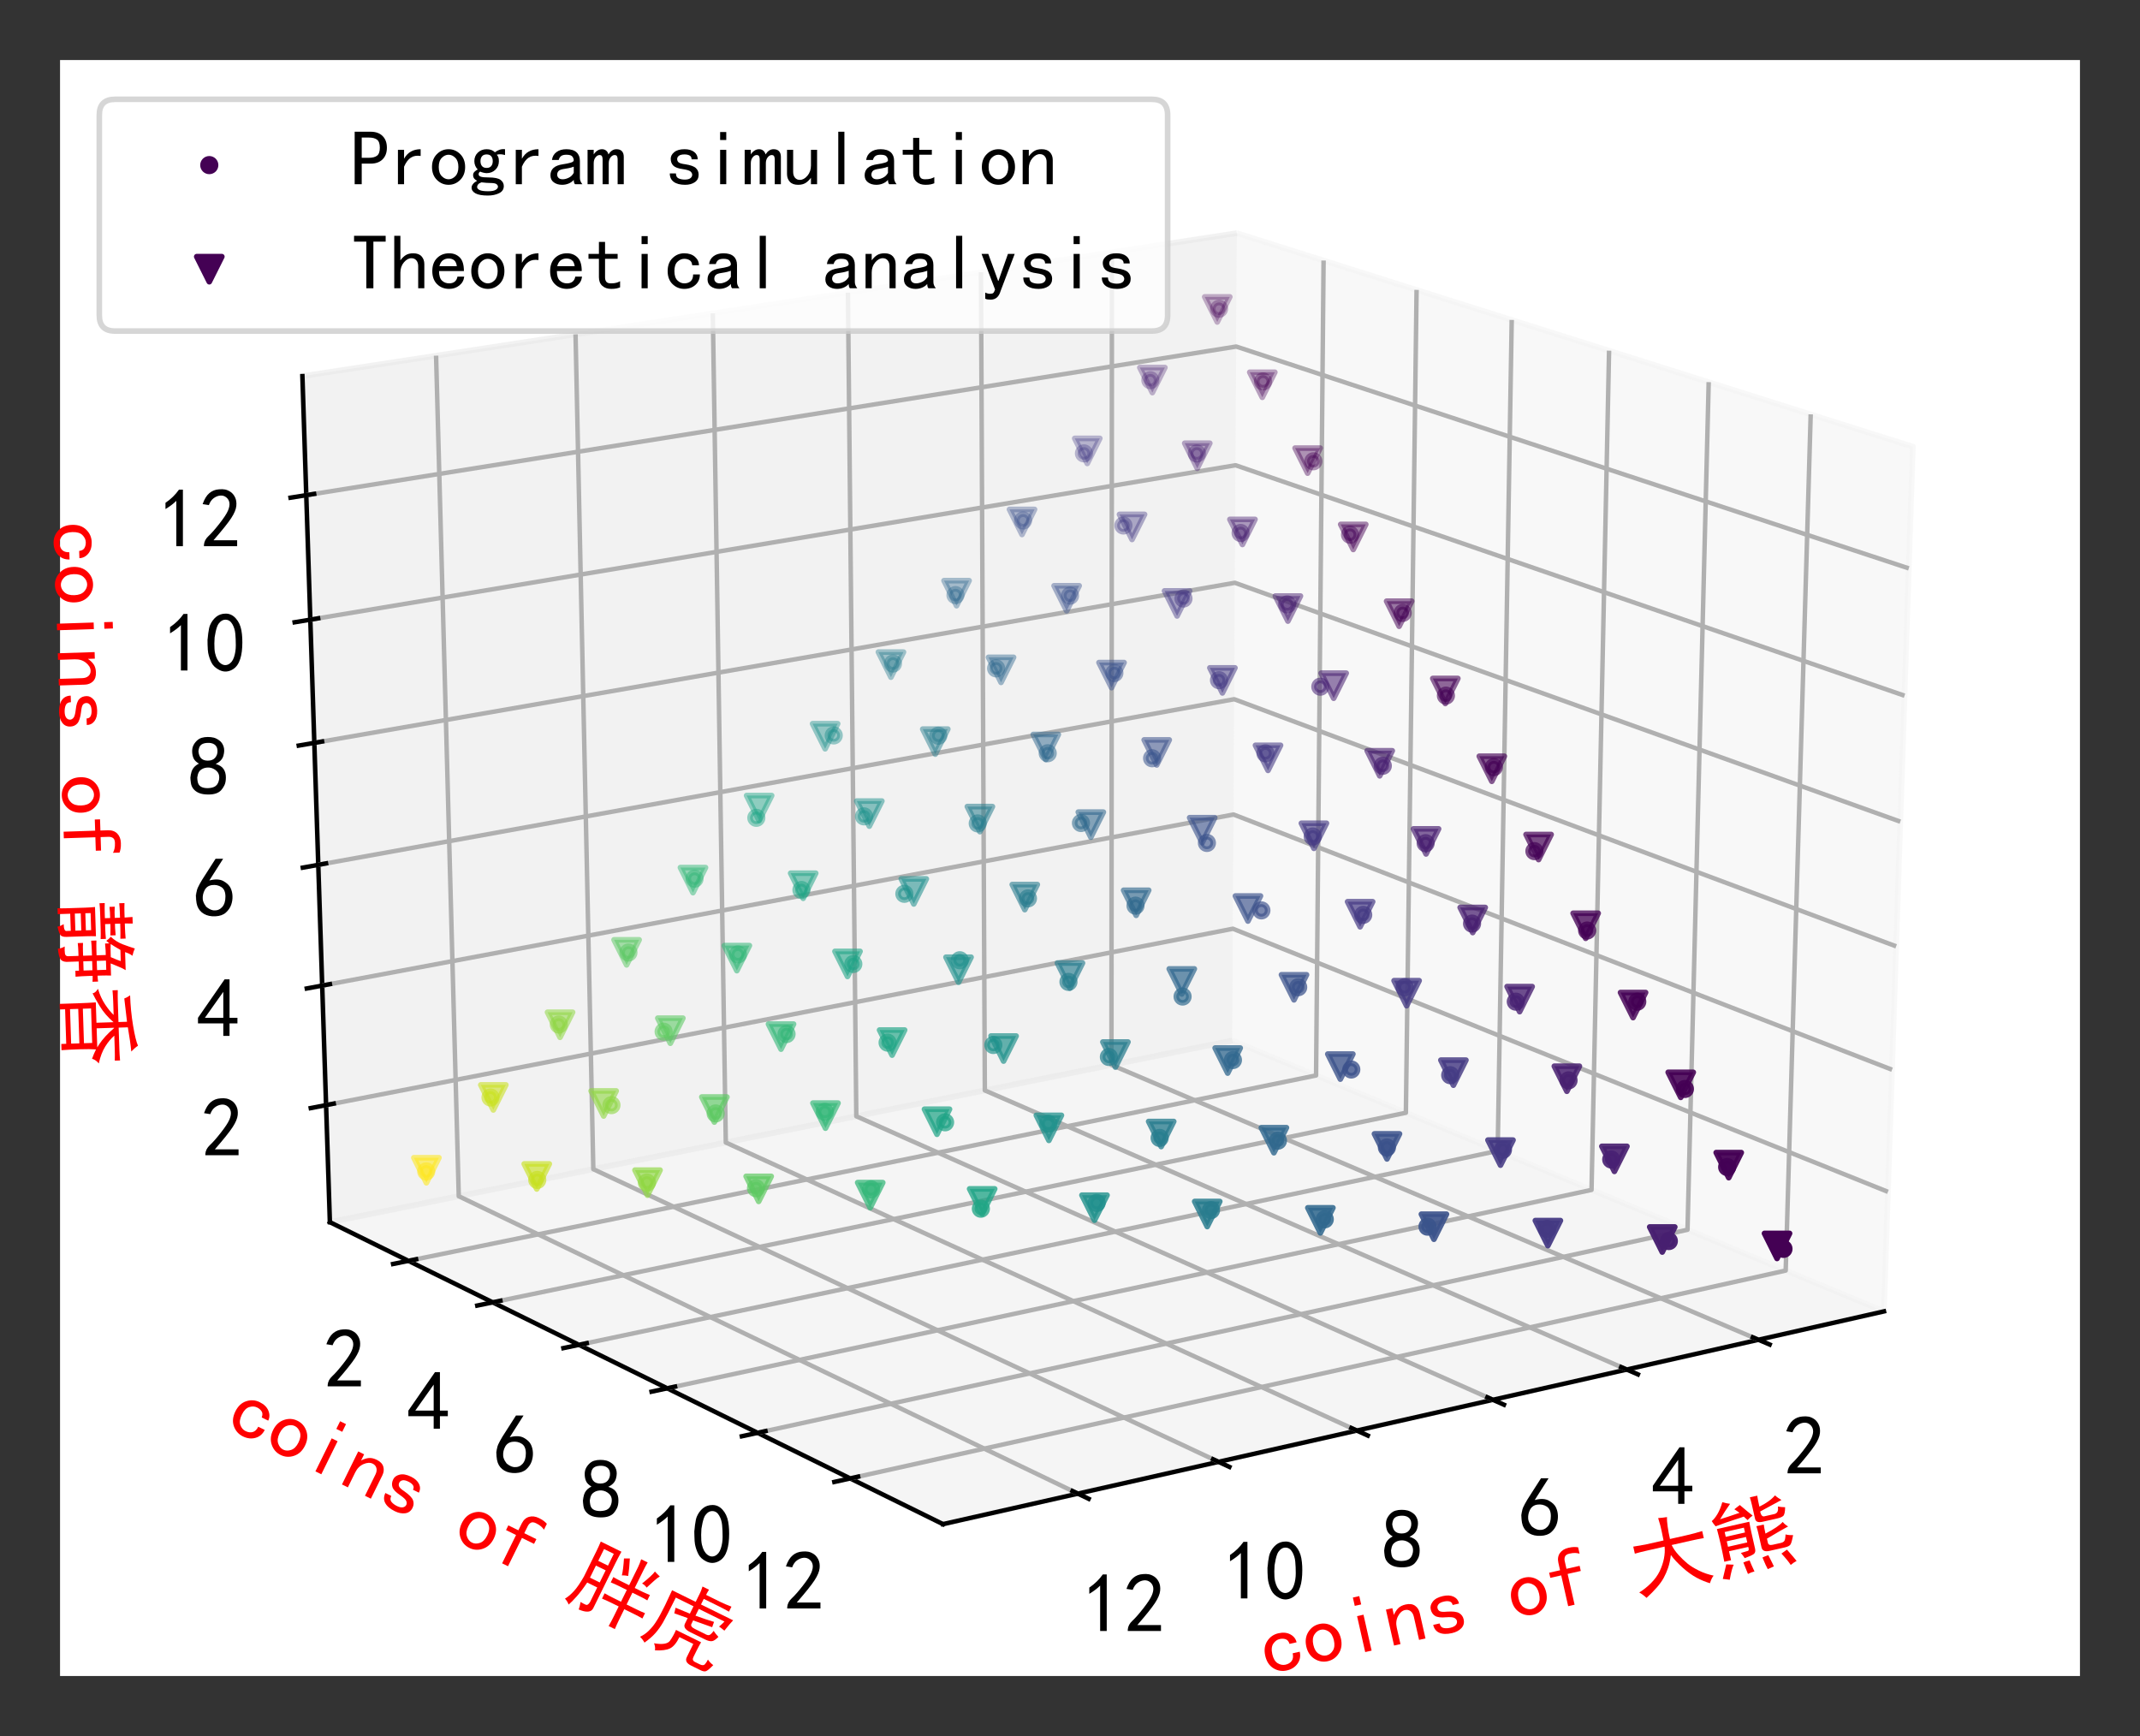 <?xml version="1.0" encoding="utf-8" standalone="no"?>
<!DOCTYPE svg PUBLIC "-//W3C//DTD SVG 1.1//EN"
  "http://www.w3.org/Graphics/SVG/1.1/DTD/svg11.dtd">
<!-- Created with matplotlib (http://matplotlib.org/) -->
<svg height="309.4pt" version="1.1" viewBox="0 0 381.4 309.4" width="381.4pt" xmlns="http://www.w3.org/2000/svg" xmlns:xlink="http://www.w3.org/1999/xlink">
 <rect x="0" y="0" width="381.4" height="309.4" fill="#333333" stroke="none"/>
 <defs>
  <style type="text/css">
*{stroke-linecap:butt;stroke-linejoin:round;}
  </style>
 </defs>
 <g id="figure_1">
  <g id="patch_1">
   <path d="M 0 309.4 
L 381.4 309.4 
L 381.4 0 
L 0 0 
z
" style="fill:none;"/>
  </g>
  <g id="patch_2">
   <path d="M 10.7 298.7 
L 370.7 298.7 
L 370.7 10.7 
L 10.7 10.7 
z
" style="fill:#ffffff;"/>
  </g>
  <g id="pane3d_1">
   <g id="patch_3">
    <path d="M 219.62 185.462 
L 335.768 233.715 
L 340.92 79.597 
L 220.436 41.545 
" style="fill:#f2f2f2;opacity:0.5;stroke:#f2f2f2;stroke-linejoin:miter;"/>
   </g>
  </g>
  <g id="pane3d_2">
   <g id="patch_4">
    <path d="M 219.62 185.462 
L 58.794 217.814 
L 53.896 67.034 
L 220.436 41.545 
" style="fill:#e6e6e6;opacity:0.5;stroke:#e6e6e6;stroke-linejoin:miter;"/>
   </g>
  </g>
  <g id="pane3d_3">
   <g id="patch_5">
    <path d="M 219.62 185.462 
L 58.794 217.814 
L 168.063 271.631 
L 335.768 233.715 
" style="fill:#ececec;opacity:0.5;stroke:#ececec;stroke-linejoin:miter;"/>
   </g>
  </g>
  <g id="axis3d_1">
   <g id="line2d_1">
    <path d="M 335.768 233.715 
L 168.063 271.631 
" style="fill:none;stroke:#000000;stroke-linecap:square;stroke-width:0.8;"/>
   </g>
   <g id="text_1">
    <!-- coins of 大熊 -->
    <defs>
     <path d="M 44.531 19.531 
Q 44.531 11.328 38.859 6.25 
Q 33.203 1.172 24.609 1.172 
Q 16.016 1.172 9.766 7.219 
Q 3.516 13.281 3.516 23.828 
Q 3.516 34.375 9.766 40.422 
Q 16.016 46.484 24.609 46.484 
Q 33.203 46.484 38.281 41.984 
Q 43.359 37.5 43.359 31.25 
L 34.766 31.25 
Q 34.375 35.938 31.438 37.688 
Q 28.516 39.453 24.609 39.453 
Q 19.922 39.453 16.016 35.734 
Q 12.109 32.031 12.109 23.828 
Q 12.109 15.625 16.016 11.906 
Q 19.922 8.203 24.609 8.203 
Q 29.688 8.203 32.812 10.938 
Q 35.938 13.672 35.938 19.531 
z
" id="SimHei-63"/>
     <path d="M 45.703 23.828 
Q 45.703 13.672 39.453 7.422 
Q 33.203 1.172 24.609 1.172 
Q 16.016 1.172 9.766 7.422 
Q 3.516 13.672 3.516 23.828 
Q 3.516 33.984 9.766 40.234 
Q 16.016 46.484 24.609 46.484 
Q 33.203 46.484 39.453 40.234 
Q 45.703 33.984 45.703 23.828 
z
M 37.109 23.828 
Q 37.109 31.641 33.203 35.547 
Q 29.297 39.453 24.609 39.453 
Q 19.922 39.453 16.016 35.547 
Q 12.109 31.641 12.109 23.828 
Q 12.109 16.016 16.016 12.109 
Q 19.922 8.203 24.609 8.203 
Q 29.297 8.203 33.203 12.109 
Q 37.109 16.016 37.109 23.828 
z
" id="SimHei-6f"/>
     <path d="M 28.125 58.203 
L 20.312 58.203 
L 20.312 68.359 
L 28.125 68.359 
z
M 28.125 1.953 
L 20.312 1.953 
L 20.312 45.703 
L 28.125 45.703 
z
" id="SimHei-69"/>
     <path d="M 43.75 1.953 
L 35.938 1.953 
L 35.938 30.078 
Q 35.938 34.766 33.594 37.5 
Q 31.25 40.234 27.344 40.234 
Q 22.266 40.234 17.766 34.953 
Q 13.281 29.688 13.281 21.875 
L 13.281 1.953 
L 5.469 1.953 
L 5.469 45.703 
L 13.281 45.703 
L 13.281 37.5 
Q 16.406 41.797 20.109 44.141 
Q 23.828 46.484 29.688 46.484 
Q 36.719 46.484 40.234 42.578 
Q 43.75 38.672 43.75 32.812 
z
" id="SimHei-6e"/>
     <path d="M 42.969 14.062 
Q 42.969 7.812 38.078 4.484 
Q 33.203 1.172 25.781 1.172 
Q 16.406 1.172 11.328 4.875 
Q 6.25 8.594 6.25 15.625 
L 14.062 15.625 
Q 14.062 10.938 17.375 9.375 
Q 20.703 7.812 25.391 7.812 
Q 30.078 7.812 32.422 9.562 
Q 34.766 11.328 34.766 14.062 
Q 34.766 16.016 32.812 17.969 
Q 30.859 19.922 23.047 21.094 
Q 14.062 22.266 10.734 25.578 
Q 7.422 28.906 7.422 34.375 
Q 7.422 39.062 11.906 42.766 
Q 16.406 46.484 25 46.484 
Q 32.812 46.484 37.297 42.969 
Q 41.797 39.453 41.797 33.594 
L 33.984 33.594 
Q 33.984 37.109 31.438 38.469 
Q 28.906 39.844 25 39.844 
Q 19.922 39.844 17.766 38.078 
Q 15.625 36.328 15.625 33.984 
Q 15.625 31.25 17.578 29.688 
Q 19.531 28.125 25.781 27.344 
Q 35.938 25.781 39.453 22.453 
Q 42.969 19.141 42.969 14.062 
z
" id="SimHei-73"/>
     <path id="SimHei-20"/>
     <path d="M 44.531 59.766 
Q 42.578 60.938 39.844 61.719 
Q 37.109 62.5 32.812 62.5 
Q 28.516 62.5 26.953 60.344 
Q 25.391 58.203 25.391 55.078 
L 25.391 45.703 
L 41.406 45.703 
L 41.406 39.453 
L 25.391 39.453 
L 25.391 1.953 
L 17.578 1.953 
L 17.578 39.453 
L 4.297 39.453 
L 4.297 45.703 
L 17.578 45.703 
L 17.578 54.688 
Q 17.578 61.719 21.875 65.625 
Q 26.172 69.531 33.203 69.531 
Q 37.5 69.531 40.031 68.938 
Q 42.578 68.359 44.531 67.578 
z
" id="SimHei-66"/>
     <path d="M 45.312 53.125 
Q 45.703 66.797 45.5 71.484 
Q 45.312 76.172 44.922 80.469 
Q 49.609 79.688 55.469 79.297 
Q 54.297 75.391 53.703 67.969 
Q 53.125 60.547 53.125 53.125 
L 73.047 53.125 
Q 83.594 53.125 92.578 53.906 
L 92.578 45.312 
Q 84.766 45.703 76.562 45.703 
L 53.516 45.703 
Q 55.078 39.062 58.984 32.219 
Q 62.891 25.391 66.984 20.109 
Q 71.094 14.844 78.312 8.984 
Q 85.547 3.125 94.141 -0.781 
Q 91.016 -3.125 87.891 -8.594 
Q 80.859 -4.688 74.016 1.172 
Q 67.188 7.031 60.344 16.594 
Q 53.516 26.172 50 34.375 
Q 46.875 25.781 43.359 20.109 
Q 39.844 14.453 35.734 9.766 
Q 31.641 5.078 25.188 0.391 
Q 18.75 -4.297 10.547 -8.984 
Q 7.422 -4.297 3.516 -0.781 
Q 11.719 1.953 19.719 7.031 
Q 27.734 12.109 32.812 18.547 
Q 37.891 25 41.016 32.031 
Q 44.141 39.062 44.922 45.703 
L 23.438 45.703 
Q 14.062 45.703 8.594 45.312 
L 8.594 53.906 
Q 14.062 53.516 23.438 53.125 
z
" id="SimHei-5927"/>
     <path d="M 49.609 52.344 
Q 49.219 46.484 49.219 40.625 
L 49.219 19.531 
Q 49.219 15.234 46.484 13.859 
Q 43.75 12.5 34.766 11.328 
Q 33.594 14.844 31.641 18.359 
Q 38.672 18.75 40.422 18.938 
Q 42.188 19.141 41.797 23.438 
L 18.359 23.438 
L 18.359 12.5 
L 10.156 12.5 
Q 10.547 25 10.547 33.594 
Q 10.547 42.188 10.156 52.344 
L 49.609 52.344 
z
M 65.625 45.312 
Q 65.234 41.016 65.234 34.375 
Q 81.641 38.672 88.281 43.359 
Q 90.234 39.453 93.359 36.719 
Q 85.938 34.766 65.625 28.125 
L 65.625 23.047 
Q 65.625 19.531 70.703 19.531 
L 80.469 19.531 
Q 83.594 19.531 85.156 20.891 
Q 86.719 22.266 88.281 28.125 
Q 92.188 26.172 96.875 25.391 
Q 93.359 17.188 91.406 15.234 
Q 89.453 13.281 83.984 13.281 
L 65.234 13.281 
Q 57.031 13.281 57.031 19.531 
L 57.031 37.5 
Q 57.031 40.625 56.641 45.312 
L 65.625 45.312 
z
M 92.578 69.141 
Q 78.516 65.234 64.844 61.328 
Q 64.844 54.688 68.359 54.688 
L 80.469 54.688 
Q 83.203 54.688 84.766 56.438 
Q 86.328 58.203 86.719 62.5 
Q 90.234 60.938 94.922 59.766 
Q 92.969 51.562 90.422 50.188 
Q 87.891 48.828 82.812 48.828 
L 64.844 48.828 
Q 57.031 48.828 57.031 54.297 
L 57.031 71.094 
Q 57.031 75.781 56.641 80.469 
L 65.625 80.469 
Q 65.234 75.391 65.234 67.188 
Q 78.516 70.312 86.328 76.172 
Q 88.672 72.656 92.578 69.141 
z
M 32.031 78.125 
Q 24.609 71.484 16.406 62.891 
Q 22.656 63.281 40.625 65.234 
Q 38.672 67.578 35.547 70.703 
Q 39.062 72.266 42.969 74.219 
Q 51.172 63.281 55.078 58.594 
Q 51.172 57.031 48.047 54.688 
L 44.531 59.766 
Q 42.578 59.375 33.203 58.594 
Q 23.828 57.812 9.375 55.859 
Q 7.422 59.375 6.25 62.891 
Q 10.156 64.844 14.641 69.531 
Q 19.141 74.219 23.438 82.031 
Q 27.734 79.688 32.031 78.125 
z
M 41.797 28.906 
L 41.797 35.547 
L 18.359 35.547 
L 18.359 28.906 
z
M 20.312 6.641 
Q 17.188 3.125 11.719 -9.766 
Q 6.641 -7.812 3.906 -7.031 
Q 6.641 -1.562 11.719 8.984 
Q 15.625 7.812 20.312 6.641 
z
M 85.938 10.156 
Q 92.578 -1.953 94.141 -5.469 
Q 89.844 -6.641 86.328 -8.594 
Q 83.984 -2.344 78.516 7.031 
Q 81.25 8.203 85.938 10.156 
z
M 41.797 41.016 
L 41.797 46.875 
L 18.359 46.875 
L 18.359 41.016 
z
M 62.891 8.594 
Q 65.625 -1.953 66.406 -5.859 
L 58.594 -7.422 
Q 57.422 -3.906 55.469 7.422 
Q 58.594 8.203 62.891 8.594 
z
M 39.844 7.422 
Q 40.234 3.906 42.578 -6.641 
Q 38.672 -6.641 34.375 -7.812 
Q 33.594 -3.125 32.031 6.641 
Q 35.156 7.422 39.844 7.422 
z
" id="SimHei-718a"/>
    </defs>
    <g style="fill:#ff0000;" transform="translate(225.773 298.698)rotate(-12.74)scale(0.15 -0.15)">
     <use xlink:href="#SimHei-63"/>
     <use x="50" xlink:href="#SimHei-6f"/>
     <use x="100" xlink:href="#SimHei-69"/>
     <use x="150" xlink:href="#SimHei-6e"/>
     <use x="200" xlink:href="#SimHei-73"/>
     <use x="250" xlink:href="#SimHei-20"/>
     <use x="300" xlink:href="#SimHei-6f"/>
     <use x="350" xlink:href="#SimHei-66"/>
     <use x="400" xlink:href="#SimHei-20"/>
     <use x="450" xlink:href="#SimHei-5927"/>
     <use x="550" xlink:href="#SimHei-718a"/>
    </g>
   </g>
   <g id="Line3DCollection_1">
    <path d="M 313.4 238.772 
L 198.088 189.794 
L 198.174 44.952 
" style="fill:none;stroke:#b0b0b0;stroke-width:0.8;"/>
    <path d="M 289.927 244.079 
L 175.521 194.333 
L 174.831 48.525 
" style="fill:none;stroke:#b0b0b0;stroke-width:0.8;"/>
    <path d="M 266.071 249.473 
L 152.613 198.941 
L 151.122 52.154 
" style="fill:none;stroke:#b0b0b0;stroke-width:0.8;"/>
    <path d="M 241.822 254.955 
L 129.356 203.62 
L 127.04 55.839 
" style="fill:none;stroke:#b0b0b0;stroke-width:0.8;"/>
    <path d="M 217.17 260.529 
L 105.743 208.37 
L 102.576 59.584 
" style="fill:none;stroke:#b0b0b0;stroke-width:0.8;"/>
    <path d="M 192.105 266.196 
L 81.764 213.193 
L 77.72 63.388 
" style="fill:none;stroke:#b0b0b0;stroke-width:0.8;"/>
   </g>
   <g id="xtick_1">
    <g id="line2d_2">
     <path d="M 312.403 238.349 
L 315.396 239.621 
" style="fill:none;stroke:#000000;stroke-linecap:square;stroke-width:0.8;"/>
    </g>
    <g id="text_2">
     <!-- 2 -->
     <defs>
      <path d="M 4.688 3.906 
Q 5.078 9.766 10.156 14.453 
Q 15.234 19.141 23.047 29.094 
Q 30.859 39.062 33.203 44.531 
Q 35.547 50 34.953 53.906 
Q 34.375 57.812 31.25 60.344 
Q 28.125 62.891 24.016 62.5 
Q 19.922 62.109 16.203 59.375 
Q 12.5 56.641 10.547 51.172 
L 3.125 52.344 
Q 6.25 61.328 11.125 65.422 
Q 16.016 69.531 22.656 69.922 
Q 26.562 70.312 29.688 69.719 
Q 32.812 69.141 36.125 66.984 
Q 39.453 64.844 41.594 60.547 
Q 43.75 56.25 43.156 50.188 
Q 42.578 44.141 37.109 35.734 
Q 31.641 27.344 16.016 9.375 
L 44.141 9.375 
L 44.141 2.344 
L 4.688 2.344 
z
" id="SimHei-32"/>
     </defs>
     <g transform="translate(317.882 262.932)scale(0.15 -0.15)">
      <use xlink:href="#SimHei-32"/>
     </g>
    </g>
   </g>
   <g id="xtick_2">
    <g id="line2d_3">
     <path d="M 288.938 243.649 
L 291.91 244.941 
" style="fill:none;stroke:#000000;stroke-linecap:square;stroke-width:0.8;"/>
    </g>
    <g id="text_3">
     <!-- 4 -->
     <defs>
      <path d="M 31.25 17.188 
L 1.172 17.188 
L 1.172 23.828 
L 32.812 69.531 
L 38.672 69.531 
L 38.672 23.828 
L 48.047 23.828 
L 48.047 17.188 
L 38.672 17.188 
L 38.672 2.344 
L 31.25 2.344 
z
M 31.25 23.828 
L 31.25 54.688 
L 9.375 23.828 
z
" id="SimHei-34"/>
     </defs>
     <g transform="translate(294.404 268.368)scale(0.15 -0.15)">
      <use xlink:href="#SimHei-34"/>
     </g>
    </g>
   </g>
   <g id="xtick_3">
    <g id="line2d_4">
     <path d="M 265.09 249.036 
L 268.039 250.349 
" style="fill:none;stroke:#000000;stroke-linecap:square;stroke-width:0.8;"/>
    </g>
    <g id="text_4">
     <!-- 6 -->
     <defs>
      <path d="M 3.516 19.531 
Q 4.297 30.859 6.047 34.766 
Q 7.812 38.672 11.328 44.531 
L 27.344 69.531 
L 36.328 69.531 
L 19.922 43.75 
Q 30.469 46.484 36.719 42.969 
Q 42.969 39.453 45.109 34.953 
Q 47.266 30.469 47.453 25.188 
Q 47.656 19.922 45.891 14.844 
Q 44.141 9.766 39.641 5.656 
Q 35.156 1.562 27.141 1.172 
Q 19.141 0.781 13.469 4.094 
Q 7.812 7.422 5.656 13.469 
Q 3.516 19.531 4.297 30.859 
z
M 12.5 16.016 
Q 19.531 8.594 25.391 8.203 
Q 31.25 7.812 35.156 12.109 
Q 39.062 16.406 39.062 24.609 
Q 39.062 32.812 34.172 35.938 
Q 29.297 39.062 23.234 38.281 
Q 17.188 37.5 14.453 32.422 
Q 11.719 27.344 12.109 21.672 
Q 12.5 16.016 19.531 8.594 
z
" id="SimHei-36"/>
     </defs>
     <g transform="translate(270.54 273.893)scale(0.15 -0.15)">
      <use xlink:href="#SimHei-36"/>
     </g>
    </g>
   </g>
   <g id="xtick_4">
    <g id="line2d_5">
     <path d="M 240.849 254.511 
L 243.773 255.846 
" style="fill:none;stroke:#000000;stroke-linecap:square;stroke-width:0.8;"/>
    </g>
    <g id="text_5">
     <!-- 8 -->
     <defs>
      <path d="M 2.734 16.797 
Q 2.734 26.172 5.078 30.656 
Q 7.422 35.156 12.891 37.891 
Q 8.203 40.625 6.641 43.938 
Q 5.078 47.266 4.875 51.562 
Q 4.688 55.859 6.047 58.984 
Q 7.422 62.109 10.156 64.844 
Q 12.891 67.578 16.203 68.547 
Q 19.531 69.531 23.438 69.531 
Q 27.344 69.531 30.469 68.75 
Q 33.594 67.969 37.109 65.422 
Q 40.625 62.891 42.188 58.203 
Q 43.75 53.516 41.984 47.266 
Q 40.234 41.016 32.812 37.5 
Q 39.453 35.547 42.188 31.438 
Q 44.922 27.344 44.922 21.484 
Q 44.922 15.625 43.156 12.109 
Q 41.406 8.594 39.25 6.25 
Q 37.109 3.906 33.391 2.531 
Q 29.688 1.172 24.016 1.172 
Q 18.359 1.172 14.25 2.531 
Q 10.156 3.906 7.422 6.641 
Q 4.688 9.375 3.703 13.078 
Q 2.734 16.797 2.734 26.172 
z
M 10.938 26.562 
Q 10.547 17.188 12.297 13.672 
Q 14.062 10.156 18.75 9.172 
Q 23.438 8.203 28.516 9.375 
Q 33.594 10.547 35.547 14.844 
Q 37.5 19.141 36.906 23.438 
Q 36.328 27.734 32.031 30.656 
Q 27.734 33.594 22.656 33.203 
Q 17.578 32.812 14.25 29.688 
Q 10.938 26.562 10.547 17.188 
z
M 12.109 56.25 
Q 12.109 48.438 14.844 44.922 
Q 17.578 41.406 23.438 41.406 
Q 29.297 41.406 32.219 44.922 
Q 35.156 48.438 34.953 53.312 
Q 34.766 58.203 31.438 60.547 
Q 28.125 62.891 22.453 62.5 
Q 16.797 62.109 14.453 59.172 
Q 12.109 56.25 12.109 48.438 
z
" id="SimHei-38"/>
     </defs>
     <g transform="translate(246.282 279.51)scale(0.15 -0.15)">
      <use xlink:href="#SimHei-38"/>
     </g>
    </g>
   </g>
   <g id="xtick_5">
    <g id="line2d_6">
     <path d="M 216.205 260.077 
L 219.104 261.434 
" style="fill:none;stroke:#000000;stroke-linecap:square;stroke-width:0.8;"/>
    </g>
    <g id="text_6">
     <!-- 10 -->
     <defs>
      <path d="M 21.875 56.25 
Q 16.797 51.172 8.984 46.484 
L 8.984 53.906 
Q 18.75 60.547 25 69.531 
L 29.688 69.531 
L 29.688 2.344 
L 21.875 2.344 
z
" id="SimHei-31"/>
      <path d="M 3.125 29.297 
Q 3.906 50 6.438 56.047 
Q 8.984 62.109 13.672 66.016 
Q 18.359 69.922 25.188 69.922 
Q 32.031 69.922 37.109 64.25 
Q 42.188 58.594 43.75 50 
Q 45.312 41.406 44.719 30.266 
Q 44.141 19.141 40.812 12.109 
Q 37.5 5.078 30.859 2.344 
Q 24.219 -0.391 17.578 2.922 
Q 10.938 6.25 8.203 11.719 
Q 5.469 17.188 4.297 23.234 
Q 3.125 29.297 3.906 50 
z
M 12.891 52.734 
Q 10.547 31.25 12.5 22.844 
Q 14.453 14.453 18.938 10.938 
Q 23.438 7.422 28.125 9.562 
Q 32.812 11.719 34.953 18.156 
Q 37.109 24.609 37.109 32.219 
Q 37.109 39.844 36.516 46.094 
Q 35.938 52.344 33 57.422 
Q 30.078 62.5 25.188 62.688 
Q 20.312 62.891 16.594 57.812 
Q 12.891 52.734 10.547 31.25 
z
" id="SimHei-30"/>
     </defs>
     <g transform="translate(217.87 285.22)scale(0.15 -0.15)">
      <use xlink:href="#SimHei-31"/>
      <use x="50" xlink:href="#SimHei-30"/>
     </g>
    </g>
   </g>
   <g id="xtick_6">
    <g id="line2d_7">
     <path d="M 191.148 265.736 
L 194.022 267.116 
" style="fill:none;stroke:#000000;stroke-linecap:square;stroke-width:0.8;"/>
    </g>
    <g id="text_7">
     <!-- 12 -->
     <g transform="translate(192.793 291.026)scale(0.15 -0.15)">
      <use xlink:href="#SimHei-31"/>
      <use x="50" xlink:href="#SimHei-32"/>
     </g>
    </g>
   </g>
  </g>
  <g id="axis3d_2">
   <g id="line2d_8">
    <path d="M 58.794 217.814 
L 168.063 271.631 
" style="fill:none;stroke:#000000;stroke-linecap:square;stroke-width:0.8;"/>
   </g>
   <g id="text_8">
    <!-- coins of 胖虎 -->
    <defs>
     <path d="M 21.484 1.953 
Q 25.781 1.562 28.516 1.75 
Q 31.25 1.953 31.641 7.031 
L 31.641 26.172 
L 18.359 26.172 
Q 16.797 14.453 14.453 5.859 
Q 12.109 -2.734 10.156 -7.031 
Q 6.641 -3.906 3.125 -2.734 
Q 6.641 2.734 8.781 10.344 
Q 10.938 17.969 11.719 30.859 
L 11.719 64.453 
Q 11.719 71.094 11.328 76.953 
L 38.672 76.953 
Q 38.281 69.141 38.281 61.328 
L 38.281 1.953 
Q 38.281 -6.25 23.438 -7.031 
Q 23.047 -3.125 21.484 1.953 
z
M 64.453 45.312 
L 64.453 69.141 
Q 64.453 73.828 63.672 79.297 
L 72.266 79.297 
Q 71.875 74.219 71.875 69.141 
L 71.875 45.312 
L 82.422 45.312 
Q 85.938 45.312 91.797 45.703 
L 91.797 38.672 
Q 88.281 39.062 82.422 39.062 
L 71.875 39.062 
L 71.875 23.438 
L 84.766 23.438 
Q 91.016 23.438 96.094 23.828 
L 96.094 16.797 
Q 90.234 17.188 84.766 17.188 
L 71.875 17.188 
L 71.875 3.906 
Q 71.875 -2.344 72.266 -8.984 
L 64.062 -8.984 
Q 64.453 -2.734 64.453 3.906 
L 64.453 17.188 
L 53.906 17.188 
Q 48.438 17.188 42.578 16.797 
L 42.578 23.828 
Q 48.047 23.438 54.297 23.438 
L 64.453 23.438 
L 64.453 39.062 
L 53.906 39.062 
Q 48.438 39.062 43.359 38.672 
L 43.359 45.703 
Q 48.438 45.312 53.516 45.312 
z
M 31.641 32.812 
L 31.641 48.828 
L 18.75 48.828 
L 18.75 32.812 
z
M 31.641 55.078 
L 31.641 70.703 
L 18.75 70.703 
L 18.75 55.078 
z
M 51.562 51.953 
Q 50 58.984 44.922 71.094 
L 51.172 74.219 
Q 55.859 63.281 58.594 54.688 
Q 54.297 53.516 51.562 51.953 
z
M 77.344 53.906 
Q 83.984 67.969 84.766 73.438 
Q 88.672 71.875 92.578 70.703 
Q 90.625 67.969 88.672 62.891 
Q 86.719 57.812 84.375 51.953 
Q 80.859 53.906 77.344 53.906 
z
" id="SimHei-80d6"/>
     <path d="M 25.781 45.703 
Q 33.203 46.094 44.141 46.875 
L 44.141 56.641 
L 20.703 56.641 
Q 20.703 31.641 20.109 23.438 
Q 19.531 15.234 17.578 8 
Q 15.625 0.781 10.938 -7.812 
Q 7.812 -5.469 3.125 -3.906 
Q 7.031 0.781 9.172 6.828 
Q 11.328 12.891 12.109 18.75 
Q 12.891 24.609 13.078 30.266 
Q 13.281 35.938 13.281 42.969 
Q 13.281 50.391 12.891 62.5 
L 44.141 62.5 
L 44.141 74.609 
Q 44.141 77.344 43.359 82.422 
L 51.953 82.422 
Q 51.562 78.516 51.562 75.391 
L 71.094 75.391 
Q 76.172 75.391 84.766 76.172 
L 84.766 69.531 
Q 76.172 69.922 70.703 69.922 
L 51.172 69.922 
L 51.172 62.5 
L 93.75 62.5 
Q 92.188 57.812 89.844 46.875 
Q 85.156 48.047 82.031 48.438 
Q 83.984 52.734 85.156 56.641 
L 51.172 56.641 
L 51.172 47.656 
Q 65.234 49.219 74.219 50.781 
L 75 44.141 
Q 64.062 42.969 51.172 41.406 
L 51.172 36.719 
Q 51.172 33.203 57.422 33.203 
L 70.312 33.203 
Q 75 32.812 76.359 34.562 
Q 77.734 36.328 78.516 41.016 
Q 81.641 39.062 86.719 37.109 
Q 84.766 30.859 82.031 29.094 
Q 79.297 27.344 73.828 27.344 
L 54.297 27.344 
Q 44.141 27.344 44.141 33.594 
L 44.141 41.016 
Q 36.328 40.234 27.344 39.062 
Q 26.562 42.578 25.781 45.703 
z
M 71.094 22.266 
Q 70.703 16.797 70.703 10.938 
L 70.703 2.344 
Q 70.703 -1.953 75 -1.953 
L 81.25 -1.953 
Q 85.938 -1.953 86.719 0.781 
Q 87.5 3.516 87.5 7.422 
Q 91.406 5.078 96.094 4.297 
Q 93.359 -3.906 91.594 -5.859 
Q 89.844 -7.812 85.156 -7.812 
L 72.656 -7.812 
Q 63.672 -7.812 63.672 -1.172 
L 63.672 16.406 
L 45.312 16.406 
Q 45.312 4.688 41.203 -0.578 
Q 37.109 -5.859 26.172 -10.547 
Q 25 -6.641 21.484 -3.516 
Q 35.938 0.781 37.109 7.422 
Q 38.281 14.062 37.891 22.266 
L 71.094 22.266 
z
" id="SimHei-864e"/>
    </defs>
    <g style="fill:#ff0000;" transform="translate(39.896 254.519)rotate(-333.779)scale(0.15 -0.15)">
     <use xlink:href="#SimHei-63"/>
     <use x="50" xlink:href="#SimHei-6f"/>
     <use x="100" xlink:href="#SimHei-69"/>
     <use x="150" xlink:href="#SimHei-6e"/>
     <use x="200" xlink:href="#SimHei-73"/>
     <use x="250" xlink:href="#SimHei-20"/>
     <use x="300" xlink:href="#SimHei-6f"/>
     <use x="350" xlink:href="#SimHei-66"/>
     <use x="400" xlink:href="#SimHei-20"/>
     <use x="450" xlink:href="#SimHei-80d6"/>
     <use x="550" xlink:href="#SimHei-864e"/>
    </g>
   </g>
   <g id="Line3DCollection_2">
    <path d="M 235.893 46.427 
L 234.556 191.668 
L 72.793 224.708 
" style="fill:none;stroke:#b0b0b0;stroke-width:0.8;"/>
    <path d="M 252.469 51.662 
L 250.563 198.317 
L 87.812 232.106 
" style="fill:none;stroke:#b0b0b0;stroke-width:0.8;"/>
    <path d="M 269.426 57.017 
L 266.923 205.114 
L 103.182 239.676 
" style="fill:none;stroke:#b0b0b0;stroke-width:0.8;"/>
    <path d="M 286.775 62.497 
L 283.65 212.063 
L 118.915 247.425 
" style="fill:none;stroke:#b0b0b0;stroke-width:0.8;"/>
    <path d="M 304.531 68.105 
L 300.756 219.17 
L 135.025 255.359 
" style="fill:none;stroke:#b0b0b0;stroke-width:0.8;"/>
    <path d="M 322.709 73.845 
L 318.253 226.439 
L 151.524 263.486 
" style="fill:none;stroke:#b0b0b0;stroke-width:0.8;"/>
   </g>
   <g id="xtick_7">
    <g id="line2d_9">
     <path d="M 74.157 224.43 
L 70.062 225.266 
" style="fill:none;stroke:#000000;stroke-linecap:square;stroke-width:0.8;"/>
    </g>
    <g id="text_9">
     <!-- 2 -->
     <g transform="translate(57.697 247.423)scale(0.15 -0.15)">
      <use xlink:href="#SimHei-32"/>
     </g>
    </g>
   </g>
   <g id="xtick_8">
    <g id="line2d_10">
     <path d="M 89.185 231.821 
L 85.062 232.677 
" style="fill:none;stroke:#000000;stroke-linecap:square;stroke-width:0.8;"/>
    </g>
    <g id="text_10">
     <!-- 4 -->
     <g transform="translate(72.605 254.974)scale(0.15 -0.15)">
      <use xlink:href="#SimHei-34"/>
     </g>
    </g>
   </g>
   <g id="xtick_9">
    <g id="line2d_11">
     <path d="M 104.564 239.384 
L 100.414 240.26 
" style="fill:none;stroke:#000000;stroke-linecap:square;stroke-width:0.8;"/>
    </g>
    <g id="text_11">
     <!-- 6 -->
     <g transform="translate(87.861 262.701)scale(0.15 -0.15)">
      <use xlink:href="#SimHei-36"/>
     </g>
    </g>
   </g>
   <g id="xtick_10">
    <g id="line2d_12">
     <path d="M 120.306 247.126 
L 116.128 248.023 
" style="fill:none;stroke:#000000;stroke-linecap:square;stroke-width:0.8;"/>
    </g>
    <g id="text_12">
     <!-- 8 -->
     <g transform="translate(103.479 270.611)scale(0.15 -0.15)">
      <use xlink:href="#SimHei-38"/>
     </g>
    </g>
   </g>
   <g id="xtick_11">
    <g id="line2d_13">
     <path d="M 136.425 255.053 
L 132.219 255.972 
" style="fill:none;stroke:#000000;stroke-linecap:square;stroke-width:0.8;"/>
    </g>
    <g id="text_13">
     <!-- 10 -->
     <g transform="translate(115.721 278.711)scale(0.15 -0.15)">
      <use xlink:href="#SimHei-31"/>
      <use x="50" xlink:href="#SimHei-30"/>
     </g>
    </g>
   </g>
   <g id="xtick_12">
    <g id="line2d_14">
     <path d="M 152.935 263.172 
L 148.7 264.113 
" style="fill:none;stroke:#000000;stroke-linecap:square;stroke-width:0.8;"/>
    </g>
    <g id="text_14">
     <!-- 12 -->
     <g transform="translate(132.101 287.007)scale(0.15 -0.15)">
      <use xlink:href="#SimHei-31"/>
      <use x="50" xlink:href="#SimHei-32"/>
     </g>
    </g>
   </g>
  </g>
  <g id="axis3d_3">
   <g id="line2d_15">
    <path d="M 58.794 217.814 
L 53.896 67.034 
" style="fill:none;stroke:#000000;stroke-linecap:square;stroke-width:0.8;"/>
   </g>
   <g id="text_15">
    <!-- coins of 静香 -->
    <defs>
     <path d="M 67.578 78.906 
Q 65.625 76.562 64.641 74.406 
Q 63.672 72.266 62.891 70.312 
L 84.375 70.312 
Q 82.031 66.797 80.078 62.297 
Q 78.125 57.812 75.781 52.734 
L 90.234 52.734 
Q 89.844 47.266 89.844 41.016 
L 89.844 36.719 
Q 93.359 36.719 96.875 37.109 
L 96.875 30.469 
Q 94.141 30.859 89.844 30.859 
L 89.844 25.391 
Q 89.844 17.578 90.234 10.547 
L 83.203 10.547 
L 83.203 14.844 
L 72.266 14.844 
L 72.266 0.391 
Q 71.875 -4.688 68.938 -6.641 
Q 66.016 -8.594 56.25 -9.375 
Q 56.25 -5.469 53.906 -1.172 
Q 58.984 -1.562 62.297 -1.172 
Q 65.625 -0.781 65.625 2.734 
L 65.625 14.844 
L 60.156 14.844 
Q 55.469 14.844 50.391 14.453 
L 50.391 20.703 
Q 55.078 20.312 60.156 20.312 
L 65.625 20.312 
L 65.625 30.859 
L 59.766 30.859 
Q 54.688 30.859 48.047 30.469 
L 48.047 36.719 
Q 53.516 36.328 60.156 36.328 
L 65.625 36.328 
L 65.625 47.266 
L 60.156 47.266 
Q 57.812 47.266 51.953 46.875 
L 51.953 51.953 
Q 50.781 50.781 48.828 48.438 
Q 46.875 51.562 44.141 53.906 
Q 50.391 60.156 53.703 68.156 
Q 57.031 76.172 58.984 82.031 
Q 62.891 80.078 67.578 78.906 
z
M 42.969 36.328 
Q 42.578 30.859 42.578 25 
L 42.578 1.172 
Q 42.578 -4.688 39.453 -6.25 
Q 36.328 -7.812 30.078 -8.984 
Q 29.688 -5.469 27.344 -1.562 
Q 36.328 -1.562 35.547 1.953 
L 35.547 6.641 
L 15.234 6.641 
L 15.234 -8.203 
L 8.203 -8.203 
Q 8.594 -3.906 8.594 1.953 
L 8.594 25 
Q 8.594 30.859 8.203 36.328 
L 42.969 36.328 
z
M 21.875 71.094 
Q 21.875 74.609 21.484 80.469 
L 29.297 80.469 
Q 28.906 74.609 28.906 71.094 
L 33.984 71.094 
Q 39.453 71.094 46.875 71.484 
L 46.875 65.234 
Q 39.453 65.625 33.984 65.625 
L 28.906 65.625 
L 28.906 59.375 
L 33.984 59.375 
Q 36.328 59.375 42.578 59.766 
L 42.578 53.516 
Q 35.938 53.906 33.594 53.906 
L 28.906 53.906 
L 28.906 47.656 
L 35.156 47.656 
Q 40.625 47.656 46.484 48.047 
L 46.484 41.797 
Q 40.234 42.188 35.156 42.188 
L 15.625 42.188 
Q 9.375 42.188 3.906 41.797 
L 3.906 48.047 
Q 9.375 47.656 15.625 47.656 
L 21.875 47.656 
L 21.875 53.906 
L 15.234 53.906 
Q 12.891 53.906 8.594 53.516 
L 8.594 59.766 
Q 12.891 59.375 15.234 59.375 
L 21.875 59.375 
L 21.875 65.625 
L 15.234 65.625 
Q 10.156 65.625 4.688 65.234 
L 4.688 71.484 
Q 10.156 71.094 15.234 71.094 
z
M 52.734 53.516 
Q 57.422 53.125 64.453 53.125 
L 68.359 53.125 
Q 72.266 61.328 73.438 64.844 
L 60.156 64.844 
Q 55.078 56.641 52.734 53.516 
z
M 35.547 12.109 
L 35.547 19.141 
L 15.234 19.141 
L 15.234 12.109 
z
M 35.547 24.609 
L 35.547 30.859 
L 15.234 30.859 
L 15.234 24.609 
z
M 83.203 36.328 
L 83.203 47.266 
L 72.266 47.266 
L 72.266 36.328 
z
M 83.203 20.312 
L 83.203 30.859 
L 72.266 30.859 
L 72.266 20.312 
z
" id="SimHei-9759"/>
     <path d="M 45.703 33.594 
L 45.703 53.906 
Q 36.719 44.141 26.359 38.281 
Q 16.016 32.422 10.547 30.078 
Q 10.547 33.203 5.469 36.719 
Q 16.016 39.453 24.219 44.531 
Q 32.422 49.609 37.109 54.297 
L 21.484 54.297 
Q 14.844 54.297 7.812 53.906 
L 7.812 60.156 
Q 14.844 59.766 21.484 59.766 
L 45.703 59.766 
L 45.703 69.922 
Q 38.281 69.141 17.969 67.578 
Q 16.797 71.094 14.453 74.609 
Q 32.812 74.609 50.391 76.953 
Q 67.969 79.297 74.609 82.031 
Q 76.953 78.125 81.25 73.828 
Q 74.609 73.438 67.969 72.656 
Q 61.328 71.875 52.344 70.703 
L 52.344 59.766 
L 78.125 59.766 
Q 83.984 59.766 91.406 60.156 
L 91.406 53.906 
Q 84.375 54.297 78.125 54.297 
L 61.719 54.297 
Q 66.406 48.438 74.219 43.156 
Q 82.031 37.891 94.141 34.766 
Q 89.844 31.641 88.281 26.953 
Q 82.422 29.297 77.344 32.031 
Q 76.562 25 76.562 12.5 
Q 76.562 -0.781 76.953 -8.984 
L 69.531 -8.984 
L 69.531 -3.125 
L 28.516 -3.125 
L 28.516 -9.375 
L 21.875 -9.375 
L 21.875 11.719 
Q 21.875 25 21.484 33.594 
z
M 69.531 17.969 
L 69.531 27.734 
L 28.516 27.734 
L 28.516 17.969 
z
M 69.531 2.734 
L 69.531 12.5 
L 28.516 12.5 
L 28.516 2.734 
z
M 71.484 35.938 
Q 62.109 42.578 52.734 54.297 
L 52.344 54.297 
L 52.344 33.594 
L 75 33.594 
z
" id="SimHei-9999"/>
    </defs>
    <g style="fill:#ff0000;" transform="translate(9.253 93.13)rotate(-271.861)scale(0.15 -0.15)">
     <use xlink:href="#SimHei-63"/>
     <use x="50" xlink:href="#SimHei-6f"/>
     <use x="100" xlink:href="#SimHei-69"/>
     <use x="150" xlink:href="#SimHei-6e"/>
     <use x="200" xlink:href="#SimHei-73"/>
     <use x="250" xlink:href="#SimHei-20"/>
     <use x="300" xlink:href="#SimHei-6f"/>
     <use x="350" xlink:href="#SimHei-66"/>
     <use x="400" xlink:href="#SimHei-20"/>
     <use x="450" xlink:href="#SimHei-9759"/>
     <use x="550" xlink:href="#SimHei-9999"/>
    </g>
   </g>
   <g id="Line3DCollection_3">
    <path d="M 58.116 196.953 
L 219.733 165.52 
L 336.48 212.409 
" style="fill:none;stroke:#b0b0b0;stroke-width:0.8;"/>
    <path d="M 57.424 175.65 
L 219.848 145.165 
L 337.208 190.646 
" style="fill:none;stroke:#b0b0b0;stroke-width:0.8;"/>
    <path d="M 56.725 154.131 
L 219.965 124.614 
L 337.943 168.657 
" style="fill:none;stroke:#b0b0b0;stroke-width:0.8;"/>
    <path d="M 56.019 132.394 
L 220.082 103.865 
L 338.686 146.438 
" style="fill:none;stroke:#b0b0b0;stroke-width:0.8;"/>
    <path d="M 55.306 110.434 
L 220.201 82.916 
L 339.436 123.986 
" style="fill:none;stroke:#b0b0b0;stroke-width:0.8;"/>
    <path d="M 54.585 88.248 
L 220.321 61.762 
L 340.195 101.298 
" style="fill:none;stroke:#b0b0b0;stroke-width:0.8;"/>
   </g>
   <g id="xtick_13">
    <g id="line2d_16">
     <path d="M 59.479 196.688 
L 55.388 197.484 
" style="fill:none;stroke:#000000;stroke-linecap:square;stroke-width:0.8;"/>
    </g>
    <g id="text_16">
     <!-- 2 -->
     <g transform="translate(35.894 206.24)scale(0.15 -0.15)">
      <use xlink:href="#SimHei-32"/>
     </g>
    </g>
   </g>
   <g id="xtick_14">
    <g id="line2d_17">
     <path d="M 58.794 175.393 
L 54.682 176.165 
" style="fill:none;stroke:#000000;stroke-linecap:square;stroke-width:0.8;"/>
    </g>
    <g id="text_17">
     <!-- 4 -->
     <g transform="translate(35.11 184.968)scale(0.15 -0.15)">
      <use xlink:href="#SimHei-34"/>
     </g>
    </g>
   </g>
   <g id="xtick_15">
    <g id="line2d_18">
     <path d="M 58.102 153.882 
L 53.968 154.63 
" style="fill:none;stroke:#000000;stroke-linecap:square;stroke-width:0.8;"/>
    </g>
    <g id="text_18">
     <!-- 6 -->
     <g transform="translate(34.319 163.48)scale(0.15 -0.15)">
      <use xlink:href="#SimHei-36"/>
     </g>
    </g>
   </g>
   <g id="xtick_16">
    <g id="line2d_19">
     <path d="M 57.403 132.153 
L 53.248 132.876 
" style="fill:none;stroke:#000000;stroke-linecap:square;stroke-width:0.8;"/>
    </g>
    <g id="text_19">
     <!-- 8 -->
     <g transform="translate(33.519 141.775)scale(0.15 -0.15)">
      <use xlink:href="#SimHei-38"/>
     </g>
    </g>
   </g>
   <g id="xtick_17">
    <g id="line2d_20">
     <path d="M 56.697 110.202 
L 52.519 110.899 
" style="fill:none;stroke:#000000;stroke-linecap:square;stroke-width:0.8;"/>
    </g>
    <g id="text_20">
     <!-- 10 -->
     <g transform="translate(28.961 119.848)scale(0.15 -0.15)">
      <use xlink:href="#SimHei-31"/>
      <use x="50" xlink:href="#SimHei-30"/>
     </g>
    </g>
   </g>
   <g id="xtick_18">
    <g id="line2d_21">
     <path d="M 55.984 88.025 
L 51.784 88.696 
" style="fill:none;stroke:#000000;stroke-linecap:square;stroke-width:0.8;"/>
    </g>
    <g id="text_21">
     <!-- 12 -->
     <g transform="translate(28.145 97.696)scale(0.15 -0.15)">
      <use xlink:href="#SimHei-31"/>
      <use x="50" xlink:href="#SimHei-32"/>
     </g>
    </g>
   </g>
  </g>
  <g id="axes_1">
   <g id="Path3DCollection_1">
    <path clip-path="url(#p707c9c713d)" d="M 216.945 57.384 
L 219.181 52.911 
L 214.708 52.911 
z
" style="fill:#440154;fill-opacity:0.3;stroke:#440154;stroke-opacity:0.3;"/>
    <path clip-path="url(#p707c9c713d)" d="M 224.972 70.814 
L 227.209 66.342 
L 222.736 66.342 
z
" style="fill:#440154;fill-opacity:0.356;stroke:#440154;stroke-opacity:0.356;"/>
    <path clip-path="url(#p707c9c713d)" d="M 233.051 84.329 
L 235.287 79.857 
L 230.815 79.857 
z
" style="fill:#440154;fill-opacity:0.413;stroke:#440154;stroke-opacity:0.413;"/>
    <path clip-path="url(#p707c9c713d)" d="M 241.18 97.929 
L 243.416 93.457 
L 238.944 93.457 
z
" style="fill:#440154;fill-opacity:0.47;stroke:#440154;stroke-opacity:0.47;"/>
    <path clip-path="url(#p707c9c713d)" d="M 249.36 111.615 
L 251.596 107.143 
L 247.124 107.143 
z
" style="fill:#440154;fill-opacity:0.527;stroke:#440154;stroke-opacity:0.527;"/>
    <path clip-path="url(#p707c9c713d)" d="M 257.592 125.387 
L 259.828 120.915 
L 255.356 120.915 
z
" style="fill:#440154;fill-opacity:0.585;stroke:#440154;stroke-opacity:0.585;"/>
    <path clip-path="url(#p707c9c713d)" d="M 265.877 139.247 
L 268.113 134.775 
L 263.641 134.775 
z
" style="fill:#440154;fill-opacity:0.643;stroke:#440154;stroke-opacity:0.643;"/>
    <path clip-path="url(#p707c9c713d)" d="M 274.214 153.195 
L 276.45 148.723 
L 271.978 148.723 
z
" style="fill:#440154;fill-opacity:0.702;stroke:#440154;stroke-opacity:0.702;"/>
    <path clip-path="url(#p707c9c713d)" d="M 282.604 167.232 
L 284.84 162.76 
L 280.368 162.76 
z
" style="fill:#440154;fill-opacity:0.761;stroke:#440154;stroke-opacity:0.761;"/>
    <path clip-path="url(#p707c9c713d)" d="M 291.048 181.359 
L 293.285 176.887 
L 288.812 176.887 
z
" style="fill:#440154;fill-opacity:0.82;stroke:#440154;stroke-opacity:0.82;"/>
    <path clip-path="url(#p707c9c713d)" d="M 299.547 195.577 
L 301.783 191.105 
L 297.311 191.105 
z
" style="fill:#440154;fill-opacity:0.88;stroke:#440154;stroke-opacity:0.88;"/>
    <path clip-path="url(#p707c9c713d)" d="M 308.1 209.887 
L 310.336 205.415 
L 305.864 205.415 
z
" style="fill:#440154;fill-opacity:0.94;stroke:#440154;stroke-opacity:0.94;"/>
    <path clip-path="url(#p707c9c713d)" d="M 316.709 224.289 
L 318.945 219.817 
L 314.473 219.817 
z
" style="fill:#440154;stroke:#440154;"/>
    <path clip-path="url(#p707c9c713d)" d="M 205.377 69.974 
L 207.614 65.502 
L 203.141 65.502 
z
" style="fill:#481f70;fill-opacity:0.325;stroke:#481f70;stroke-opacity:0.325;"/>
    <path clip-path="url(#p707c9c713d)" d="M 213.38 83.463 
L 215.616 78.99 
L 211.144 78.99 
z
" style="fill:#481f70;fill-opacity:0.381;stroke:#481f70;stroke-opacity:0.381;"/>
    <path clip-path="url(#p707c9c713d)" d="M 221.433 97.036 
L 223.67 92.564 
L 219.197 92.564 
z
" style="fill:#481f70;fill-opacity:0.438;stroke:#481f70;stroke-opacity:0.438;"/>
    <path clip-path="url(#p707c9c713d)" d="M 229.537 110.695 
L 231.773 106.223 
L 227.301 106.223 
z
" style="fill:#481f70;fill-opacity:0.495;stroke:#481f70;stroke-opacity:0.495;"/>
    <path clip-path="url(#p707c9c713d)" d="M 237.692 124.44 
L 239.928 119.968 
L 235.456 119.968 
z
" style="fill:#481f70;fill-opacity:0.553;stroke:#481f70;stroke-opacity:0.553;"/>
    <path clip-path="url(#p707c9c713d)" d="M 245.899 138.272 
L 248.135 133.8 
L 243.663 133.8 
z
" style="fill:#481f70;fill-opacity:0.611;stroke:#481f70;stroke-opacity:0.611;"/>
    <path clip-path="url(#p707c9c713d)" d="M 254.158 152.193 
L 256.394 147.721 
L 251.922 147.721 
z
" style="fill:#481f70;fill-opacity:0.669;stroke:#481f70;stroke-opacity:0.669;"/>
    <path clip-path="url(#p707c9c713d)" d="M 262.47 166.202 
L 264.706 161.73 
L 260.234 161.73 
z
" style="fill:#481f70;fill-opacity:0.728;stroke:#481f70;stroke-opacity:0.728;"/>
    <path clip-path="url(#p707c9c713d)" d="M 270.834 180.3 
L 273.07 175.828 
L 268.598 175.828 
z
" style="fill:#481f70;fill-opacity:0.787;stroke:#481f70;stroke-opacity:0.787;"/>
    <path clip-path="url(#p707c9c713d)" d="M 279.253 194.49 
L 281.489 190.018 
L 277.017 190.018 
z
" style="fill:#481f70;fill-opacity:0.846;stroke:#481f70;stroke-opacity:0.846;"/>
    <path clip-path="url(#p707c9c713d)" d="M 287.725 208.77 
L 289.962 204.298 
L 285.489 204.298 
z
" style="fill:#481f70;fill-opacity:0.906;stroke:#481f70;stroke-opacity:0.906;"/>
    <path clip-path="url(#p707c9c713d)" d="M 296.253 223.143 
L 298.489 218.671 
L 294.017 218.671 
z
" style="fill:#481f70;fill-opacity:0.966;stroke:#481f70;stroke-opacity:0.966;"/>
    <path clip-path="url(#p707c9c713d)" d="M 193.778 82.599 
L 196.014 78.127 
L 191.542 78.127 
z
" style="fill:#443983;fill-opacity:0.35;stroke:#443983;stroke-opacity:0.35;"/>
    <path clip-path="url(#p707c9c713d)" d="M 201.756 96.146 
L 203.992 91.674 
L 199.52 91.674 
z
" style="fill:#443983;fill-opacity:0.407;stroke:#443983;stroke-opacity:0.407;"/>
    <path clip-path="url(#p707c9c713d)" d="M 209.784 109.778 
L 212.02 105.306 
L 207.548 105.306 
z
" style="fill:#443983;fill-opacity:0.464;stroke:#443983;stroke-opacity:0.464;"/>
    <path clip-path="url(#p707c9c713d)" d="M 217.862 123.496 
L 220.098 119.024 
L 215.626 119.024 
z
" style="fill:#443983;fill-opacity:0.521;stroke:#443983;stroke-opacity:0.521;"/>
    <path clip-path="url(#p707c9c713d)" d="M 225.992 137.301 
L 228.228 132.829 
L 223.756 132.829 
z
" style="fill:#443983;fill-opacity:0.579;stroke:#443983;stroke-opacity:0.579;"/>
    <path clip-path="url(#p707c9c713d)" d="M 234.173 151.194 
L 236.409 146.722 
L 231.937 146.722 
z
" style="fill:#443983;fill-opacity:0.637;stroke:#443983;stroke-opacity:0.637;"/>
    <path clip-path="url(#p707c9c713d)" d="M 242.406 165.175 
L 244.642 160.703 
L 240.17 160.703 
z
" style="fill:#443983;fill-opacity:0.695;stroke:#443983;stroke-opacity:0.695;"/>
    <path clip-path="url(#p707c9c713d)" d="M 250.692 179.246 
L 252.928 174.773 
L 248.456 174.773 
z
" style="fill:#443983;fill-opacity:0.754;stroke:#443983;stroke-opacity:0.754;"/>
    <path clip-path="url(#p707c9c713d)" d="M 259.031 193.406 
L 261.267 188.934 
L 256.795 188.934 
z
" style="fill:#443983;fill-opacity:0.813;stroke:#443983;stroke-opacity:0.813;"/>
    <path clip-path="url(#p707c9c713d)" d="M 267.424 207.658 
L 269.66 203.185 
L 265.187 203.185 
z
" style="fill:#443983;fill-opacity:0.873;stroke:#443983;stroke-opacity:0.873;"/>
    <path clip-path="url(#p707c9c713d)" d="M 275.87 222.001 
L 278.106 217.529 
L 273.634 217.529 
z
" style="fill:#443983;fill-opacity:0.933;stroke:#443983;stroke-opacity:0.933;"/>
    <path clip-path="url(#p707c9c713d)" d="M 182.147 95.259 
L 184.383 90.787 
L 179.911 90.787 
z
" style="fill:#3b518b;fill-opacity:0.375;stroke:#3b518b;stroke-opacity:0.375;"/>
    <path clip-path="url(#p707c9c713d)" d="M 190.099 108.865 
L 192.335 104.393 
L 187.863 104.393 
z
" style="fill:#3b518b;fill-opacity:0.432;stroke:#3b518b;stroke-opacity:0.432;"/>
    <path clip-path="url(#p707c9c713d)" d="M 198.102 122.556 
L 200.338 118.084 
L 195.866 118.084 
z
" style="fill:#3b518b;fill-opacity:0.489;stroke:#3b518b;stroke-opacity:0.489;"/>
    <path clip-path="url(#p707c9c713d)" d="M 206.155 136.334 
L 208.391 131.862 
L 203.918 131.862 
z
" style="fill:#3b518b;fill-opacity:0.547;stroke:#3b518b;stroke-opacity:0.547;"/>
    <path clip-path="url(#p707c9c713d)" d="M 214.258 150.199 
L 216.494 145.727 
L 212.022 145.727 
z
" style="fill:#3b518b;fill-opacity:0.604;stroke:#3b518b;stroke-opacity:0.604;"/>
    <path clip-path="url(#p707c9c713d)" d="M 222.414 164.152 
L 224.65 159.68 
L 220.178 159.68 
z
" style="fill:#3b528b;fill-opacity:0.663;stroke:#3b528b;stroke-opacity:0.663;"/>
    <path clip-path="url(#p707c9c713d)" d="M 230.621 178.194 
L 232.857 173.722 
L 228.385 173.722 
z
" style="fill:#3b528b;fill-opacity:0.721;stroke:#3b528b;stroke-opacity:0.721;"/>
    <path clip-path="url(#p707c9c713d)" d="M 238.881 192.326 
L 241.117 187.854 
L 236.645 187.854 
z
" style="fill:#3b528b;fill-opacity:0.78;stroke:#3b528b;stroke-opacity:0.78;"/>
    <path clip-path="url(#p707c9c713d)" d="M 247.194 206.549 
L 249.43 202.077 
L 244.958 202.077 
z
" style="fill:#3b528b;fill-opacity:0.84;stroke:#3b528b;stroke-opacity:0.84;"/>
    <path clip-path="url(#p707c9c713d)" d="M 255.56 220.863 
L 257.797 216.391 
L 253.324 216.391 
z
" style="fill:#3b528b;fill-opacity:0.899;stroke:#3b528b;stroke-opacity:0.899;"/>
    <path clip-path="url(#p707c9c713d)" d="M 170.483 107.954 
L 172.719 103.482 
L 168.247 103.482 
z
" style="fill:#31688e;fill-opacity:0.4;stroke:#31688e;stroke-opacity:0.4;"/>
    <path clip-path="url(#p707c9c713d)" d="M 178.41 121.619 
L 180.646 117.147 
L 176.174 117.147 
z
" style="fill:#31688e;fill-opacity:0.457;stroke:#31688e;stroke-opacity:0.457;"/>
    <path clip-path="url(#p707c9c713d)" d="M 186.387 135.37 
L 188.623 130.898 
L 184.151 130.898 
z
" style="fill:#31688e;fill-opacity:0.514;stroke:#31688e;stroke-opacity:0.514;"/>
    <path clip-path="url(#p707c9c713d)" d="M 194.414 149.207 
L 196.65 144.735 
L 192.178 144.735 
z
" style="fill:#31688e;fill-opacity:0.572;stroke:#31688e;stroke-opacity:0.572;"/>
    <path clip-path="url(#p707c9c713d)" d="M 202.492 163.133 
L 204.728 158.661 
L 200.256 158.661 
z
" style="fill:#31688e;fill-opacity:0.63;stroke:#31688e;stroke-opacity:0.63;"/>
    <path clip-path="url(#p707c9c713d)" d="M 210.621 177.147 
L 212.858 172.675 
L 208.385 172.675 
z
" style="fill:#31688e;fill-opacity:0.689;stroke:#31688e;stroke-opacity:0.689;"/>
    <path clip-path="url(#p707c9c713d)" d="M 218.803 191.25 
L 221.039 186.778 
L 216.567 186.778 
z
" style="fill:#31688e;fill-opacity:0.747;stroke:#31688e;stroke-opacity:0.747;"/>
    <path clip-path="url(#p707c9c713d)" d="M 227.037 205.444 
L 229.273 200.972 
L 224.801 200.972 
z
" style="fill:#31688e;fill-opacity:0.807;stroke:#31688e;stroke-opacity:0.807;"/>
    <path clip-path="url(#p707c9c713d)" d="M 235.323 219.729 
L 237.559 215.257 
L 233.087 215.257 
z
" style="fill:#31688e;fill-opacity:0.866;stroke:#31688e;stroke-opacity:0.866;"/>
    <path clip-path="url(#p707c9c713d)" d="M 158.787 120.685 
L 161.023 116.213 
L 156.551 116.213 
z
" style="fill:#287c8e;fill-opacity:0.425;stroke:#287c8e;stroke-opacity:0.425;"/>
    <path clip-path="url(#p707c9c713d)" d="M 166.688 134.409 
L 168.924 129.937 
L 164.452 129.937 
z
" style="fill:#287c8e;fill-opacity:0.483;stroke:#287c8e;stroke-opacity:0.483;"/>
    <path clip-path="url(#p707c9c713d)" d="M 174.639 148.219 
L 176.875 143.747 
L 172.403 143.747 
z
" style="fill:#287c8e;fill-opacity:0.54;stroke:#287c8e;stroke-opacity:0.54;"/>
    <path clip-path="url(#p707c9c713d)" d="M 182.64 162.117 
L 184.876 157.645 
L 180.404 157.645 
z
" style="fill:#287c8e;fill-opacity:0.598;stroke:#287c8e;stroke-opacity:0.598;"/>
    <path clip-path="url(#p707c9c713d)" d="M 190.692 176.103 
L 192.928 171.631 
L 188.456 171.631 
z
" style="fill:#287c8e;fill-opacity:0.656;stroke:#287c8e;stroke-opacity:0.656;"/>
    <path clip-path="url(#p707c9c713d)" d="M 198.796 190.178 
L 201.032 185.706 
L 196.56 185.706 
z
" style="fill:#287c8e;fill-opacity:0.715;stroke:#287c8e;stroke-opacity:0.715;"/>
    <path clip-path="url(#p707c9c713d)" d="M 206.951 204.343 
L 209.187 199.871 
L 204.715 199.871 
z
" style="fill:#287c8e;fill-opacity:0.774;stroke:#287c8e;stroke-opacity:0.774;"/>
    <path clip-path="url(#p707c9c713d)" d="M 215.158 218.599 
L 217.394 214.127 
L 212.922 214.127 
z
" style="fill:#287c8e;fill-opacity:0.833;stroke:#287c8e;stroke-opacity:0.833;"/>
    <path clip-path="url(#p707c9c713d)" d="M 147.058 133.451 
L 149.294 128.979 
L 144.822 128.979 
z
" style="fill:#21908d;fill-opacity:0.451;stroke:#21908d;stroke-opacity:0.451;"/>
    <path clip-path="url(#p707c9c713d)" d="M 154.934 147.234 
L 157.17 142.762 
L 152.697 142.762 
z
" style="fill:#21908d;fill-opacity:0.508;stroke:#21908d;stroke-opacity:0.508;"/>
    <path clip-path="url(#p707c9c713d)" d="M 162.858 161.105 
L 165.094 156.633 
L 160.622 156.633 
z
" style="fill:#21908d;fill-opacity:0.566;stroke:#21908d;stroke-opacity:0.566;"/>
    <path clip-path="url(#p707c9c713d)" d="M 170.834 175.063 
L 173.07 170.591 
L 168.597 170.591 
z
" style="fill:#21908d;fill-opacity:0.624;stroke:#21908d;stroke-opacity:0.624;"/>
    <path clip-path="url(#p707c9c713d)" d="M 178.859 189.11 
L 181.095 184.638 
L 176.623 184.638 
z
" style="fill:#21918c;fill-opacity:0.682;stroke:#21918c;stroke-opacity:0.682;"/>
    <path clip-path="url(#p707c9c713d)" d="M 186.936 203.246 
L 189.173 198.774 
L 184.7 198.774 
z
" style="fill:#21918c;fill-opacity:0.741;stroke:#21918c;stroke-opacity:0.741;"/>
    <path clip-path="url(#p707c9c713d)" d="M 195.065 217.474 
L 197.301 213.001 
L 192.829 213.001 
z
" style="fill:#21918c;fill-opacity:0.8;stroke:#21918c;stroke-opacity:0.8;"/>
    <path clip-path="url(#p707c9c713d)" d="M 135.297 146.253 
L 137.533 141.781 
L 133.061 141.781 
z
" style="fill:#20a486;fill-opacity:0.476;stroke:#20a486;stroke-opacity:0.476;"/>
    <path clip-path="url(#p707c9c713d)" d="M 143.146 160.096 
L 145.382 155.624 
L 140.91 155.624 
z
" style="fill:#20a486;fill-opacity:0.534;stroke:#20a486;stroke-opacity:0.534;"/>
    <path clip-path="url(#p707c9c713d)" d="M 151.045 174.026 
L 153.281 169.554 
L 148.809 169.554 
z
" style="fill:#20a486;fill-opacity:0.591;stroke:#20a486;stroke-opacity:0.591;"/>
    <path clip-path="url(#p707c9c713d)" d="M 158.993 188.045 
L 161.23 183.573 
L 156.757 183.573 
z
" style="fill:#20a486;fill-opacity:0.65;stroke:#20a486;stroke-opacity:0.65;"/>
    <path clip-path="url(#p707c9c713d)" d="M 166.993 202.153 
L 169.229 197.681 
L 164.757 197.681 
z
" style="fill:#20a486;fill-opacity:0.708;stroke:#20a486;stroke-opacity:0.708;"/>
    <path clip-path="url(#p707c9c713d)" d="M 175.044 216.352 
L 177.28 211.88 
L 172.808 211.88 
z
" style="fill:#20a486;fill-opacity:0.767;stroke:#20a486;stroke-opacity:0.767;"/>
    <path clip-path="url(#p707c9c713d)" d="M 123.503 159.091 
L 125.739 154.619 
L 121.267 154.619 
z
" style="fill:#35b779;fill-opacity:0.502;stroke:#35b779;stroke-opacity:0.502;"/>
    <path clip-path="url(#p707c9c713d)" d="M 131.325 172.994 
L 133.561 168.521 
L 129.089 168.521 
z
" style="fill:#35b779;fill-opacity:0.559;stroke:#35b779;stroke-opacity:0.559;"/>
    <path clip-path="url(#p707c9c713d)" d="M 139.198 186.984 
L 141.434 182.512 
L 136.962 182.512 
z
" style="fill:#35b779;fill-opacity:0.617;stroke:#35b779;stroke-opacity:0.617;"/>
    <path clip-path="url(#p707c9c713d)" d="M 147.12 201.064 
L 149.356 196.592 
L 144.884 196.592 
z
" style="fill:#35b779;fill-opacity:0.675;stroke:#35b779;stroke-opacity:0.675;"/>
    <path clip-path="url(#p707c9c713d)" d="M 155.093 215.234 
L 157.329 210.762 
L 152.857 210.762 
z
" style="fill:#35b779;fill-opacity:0.734;stroke:#35b779;stroke-opacity:0.734;"/>
    <path clip-path="url(#p707c9c713d)" d="M 111.675 171.964 
L 113.911 167.492 
L 109.439 167.492 
z
" style="fill:#5cc863;fill-opacity:0.527;stroke:#5cc863;stroke-opacity:0.527;"/>
    <path clip-path="url(#p707c9c713d)" d="M 119.472 185.927 
L 121.708 181.455 
L 117.235 181.455 
z
" style="fill:#5cc863;fill-opacity:0.585;stroke:#5cc863;stroke-opacity:0.585;"/>
    <path clip-path="url(#p707c9c713d)" d="M 127.317 199.979 
L 129.553 195.507 
L 125.081 195.507 
z
" style="fill:#5cc863;fill-opacity:0.643;stroke:#5cc863;stroke-opacity:0.643;"/>
    <path clip-path="url(#p707c9c713d)" d="M 135.213 214.12 
L 137.449 209.648 
L 132.977 209.648 
z
" style="fill:#5ec962;fill-opacity:0.701;stroke:#5ec962;stroke-opacity:0.701;"/>
    <path clip-path="url(#p707c9c713d)" d="M 99.815 184.874 
L 102.051 180.402 
L 97.579 180.402 
z
" style="fill:#90d743;fill-opacity:0.553;stroke:#90d743;stroke-opacity:0.553;"/>
    <path clip-path="url(#p707c9c713d)" d="M 107.584 198.898 
L 109.82 194.425 
L 105.348 194.425 
z
" style="fill:#90d743;fill-opacity:0.611;stroke:#90d743;stroke-opacity:0.611;"/>
    <path clip-path="url(#p707c9c713d)" d="M 115.403 213.01 
L 117.64 208.538 
L 113.167 208.538 
z
" style="fill:#90d743;fill-opacity:0.669;stroke:#90d743;stroke-opacity:0.669;"/>
    <path clip-path="url(#p707c9c713d)" d="M 87.921 197.82 
L 90.157 193.348 
L 85.685 193.348 
z
" style="fill:#c8e020;fill-opacity:0.578;stroke:#c8e020;stroke-opacity:0.578;"/>
    <path clip-path="url(#p707c9c713d)" d="M 95.664 211.904 
L 97.9 207.432 
L 93.428 207.432 
z
" style="fill:#c8e020;fill-opacity:0.636;stroke:#c8e020;stroke-opacity:0.636;"/>
    <path clip-path="url(#p707c9c713d)" d="M 75.994 210.802 
L 78.23 206.33 
L 73.758 206.33 
z
" style="fill:#fde725;fill-opacity:0.604;stroke:#fde725;stroke-opacity:0.604;"/>
   </g>
   <g id="Path3DCollection_2">
    <defs>
     <path d="M 0 1.118 
C 0.297 1.118 0.581 1 0.791 0.791 
C 1 0.581 1.118 0.297 1.118 0 
C 1.118 -0.297 1 -0.581 0.791 -0.791 
C 0.581 -1 0.297 -1.118 0 -1.118 
C -0.297 -1.118 -0.581 -1 -0.791 -0.791 
C -1 -0.581 -1.118 -0.297 -1.118 0 
C -1.118 0.297 -1 0.581 -0.791 0.791 
C -0.581 1 -0.297 1.118 0 1.118 
z
" id="C0_0_de8993dcc7"/>
    </defs>
    <g clip-path="url(#p707c9c713d)">
     <use style="fill:#440154;fill-opacity:0.3;stroke:#440154;stroke-opacity:0.3;" x="217.263" xlink:href="#C0_0_de8993dcc7" y="55.022"/>
    </g>
    <g clip-path="url(#p707c9c713d)">
     <use style="fill:#440154;fill-opacity:0.354;stroke:#440154;stroke-opacity:0.354;" x="225.099" xlink:href="#C0_0_de8993dcc7" y="67.98"/>
    </g>
    <g clip-path="url(#p707c9c713d)">
     <use style="fill:#440154;fill-opacity:0.414;stroke:#440154;stroke-opacity:0.414;" x="234.073" xlink:href="#C0_0_de8993dcc7" y="82.209"/>
    </g>
    <g clip-path="url(#p707c9c713d)">
     <use style="fill:#440256;fill-opacity:0.467;stroke:#440256;stroke-opacity:0.467;" x="240.609" xlink:href="#C0_0_de8993dcc7" y="95.296"/>
    </g>
    <g clip-path="url(#p707c9c713d)">
     <use style="fill:#440154;fill-opacity:0.527;stroke:#440154;stroke-opacity:0.527;" x="249.991" xlink:href="#C0_0_de8993dcc7" y="109.239"/>
    </g>
    <g clip-path="url(#p707c9c713d)">
     <use style="fill:#440256;fill-opacity:0.587;stroke:#440256;stroke-opacity:0.587;" x="257.697" xlink:href="#C0_0_de8993dcc7" y="123.975"/>
    </g>
    <g clip-path="url(#p707c9c713d)">
     <use style="fill:#440154;fill-opacity:0.641;stroke:#440154;stroke-opacity:0.641;" x="266.239" xlink:href="#C0_0_de8993dcc7" y="136.718"/>
    </g>
    <g clip-path="url(#p707c9c713d)">
     <use style="fill:#450457;fill-opacity:0.701;stroke:#450457;stroke-opacity:0.701;" x="273.469" xlink:href="#C0_0_de8993dcc7" y="151.691"/>
    </g>
    <g clip-path="url(#p707c9c713d)">
     <use style="fill:#440256;fill-opacity:0.762;stroke:#440256;stroke-opacity:0.762;" x="282.866" xlink:href="#C0_0_de8993dcc7" y="165.838"/>
    </g>
    <g clip-path="url(#p707c9c713d)">
     <use style="fill:#440154;fill-opacity:0.817;stroke:#440154;stroke-opacity:0.817;" x="291.801" xlink:href="#C0_0_de8993dcc7" y="178.522"/>
    </g>
    <g clip-path="url(#p707c9c713d)">
     <use style="fill:#440154;fill-opacity:0.88;stroke:#440154;stroke-opacity:0.88;" x="300.295" xlink:href="#C0_0_de8993dcc7" y="194.076"/>
    </g>
    <g clip-path="url(#p707c9c713d)">
     <use style="fill:#440256;fill-opacity:0.937;stroke:#440256;stroke-opacity:0.937;" x="307.821" xlink:href="#C0_0_de8993dcc7" y="207.987"/>
    </g>
    <g clip-path="url(#p707c9c713d)">
     <use style="fill:#440154;stroke:#440154;" x="317.859" xlink:href="#C0_0_de8993dcc7" y="222.574"/>
    </g>
    <g clip-path="url(#p707c9c713d)">
     <use style="fill:#482071;fill-opacity:0.324;stroke:#482071;stroke-opacity:0.324;" x="205.018" xlink:href="#C0_0_de8993dcc7" y="67.753"/>
    </g>
    <g clip-path="url(#p707c9c713d)">
     <use style="fill:#482071;fill-opacity:0.38;stroke:#482071;stroke-opacity:0.38;" x="213.311" xlink:href="#C0_0_de8993dcc7" y="80.819"/>
    </g>
    <g clip-path="url(#p707c9c713d)">
     <use style="fill:#482071;fill-opacity:0.438;stroke:#482071;stroke-opacity:0.438;" x="221.104" xlink:href="#C0_0_de8993dcc7" y="94.988"/>
    </g>
    <g clip-path="url(#p707c9c713d)">
     <use style="fill:#482071;fill-opacity:0.492;stroke:#482071;stroke-opacity:0.492;" x="229.413" xlink:href="#C0_0_de8993dcc7" y="107.72"/>
    </g>
    <g clip-path="url(#p707c9c713d)">
     <use style="fill:#482475;fill-opacity:0.549;stroke:#482475;stroke-opacity:0.549;" x="235.314" xlink:href="#C0_0_de8993dcc7" y="122.381"/>
    </g>
    <g clip-path="url(#p707c9c713d)">
     <use style="fill:#482071;fill-opacity:0.612;stroke:#482071;stroke-opacity:0.612;" x="246.451" xlink:href="#C0_0_de8993dcc7" y="136.477"/>
    </g>
    <g clip-path="url(#p707c9c713d)">
     <use style="fill:#482071;fill-opacity:0.668;stroke:#482071;stroke-opacity:0.668;" x="254.084" xlink:href="#C0_0_de8993dcc7" y="150.269"/>
    </g>
    <g clip-path="url(#p707c9c713d)">
     <use style="fill:#482071;fill-opacity:0.728;stroke:#482071;stroke-opacity:0.728;" x="262.355" xlink:href="#C0_0_de8993dcc7" y="164.605"/>
    </g>
    <g clip-path="url(#p707c9c713d)">
     <use style="fill:#482173;fill-opacity:0.785;stroke:#482173;stroke-opacity:0.785;" x="270.152" xlink:href="#C0_0_de8993dcc7" y="178.517"/>
    </g>
    <g clip-path="url(#p707c9c713d)">
     <use style="fill:#482071;fill-opacity:0.845;stroke:#482071;stroke-opacity:0.845;" x="279.554" xlink:href="#C0_0_de8993dcc7" y="192.541"/>
    </g>
    <g clip-path="url(#p707c9c713d)">
     <use style="fill:#482173;fill-opacity:0.903;stroke:#482173;stroke-opacity:0.903;" x="287.16" xlink:href="#C0_0_de8993dcc7" y="206.642"/>
    </g>
    <g clip-path="url(#p707c9c713d)">
     <use style="fill:#481f70;fill-opacity:0.966;stroke:#481f70;stroke-opacity:0.966;" x="297.43" xlink:href="#C0_0_de8993dcc7" y="221.182"/>
    </g>
    <g clip-path="url(#p707c9c713d)">
     <use style="fill:#443b84;fill-opacity:0.35;stroke:#443b84;stroke-opacity:0.35;" x="193.185" xlink:href="#C0_0_de8993dcc7" y="80.802"/>
    </g>
    <g clip-path="url(#p707c9c713d)">
     <use style="fill:#433d84;fill-opacity:0.403;stroke:#433d84;stroke-opacity:0.403;" x="200.217" xlink:href="#C0_0_de8993dcc7" y="93.655"/>
    </g>
    <g clip-path="url(#p707c9c713d)">
     <use style="fill:#453882;fill-opacity:0.462;stroke:#453882;stroke-opacity:0.462;" x="210.925" xlink:href="#C0_0_de8993dcc7" y="106.669"/>
    </g>
    <g clip-path="url(#p707c9c713d)">
     <use style="fill:#443b84;fill-opacity:0.519;stroke:#443b84;stroke-opacity:0.519;" x="217.256" xlink:href="#C0_0_de8993dcc7" y="121.223"/>
    </g>
    <g clip-path="url(#p707c9c713d)">
     <use style="fill:#443a83;fill-opacity:0.574;stroke:#443a83;stroke-opacity:0.574;" x="225.536" xlink:href="#C0_0_de8993dcc7" y="134.259"/>
    </g>
    <g clip-path="url(#p707c9c713d)">
     <use style="fill:#443a83;fill-opacity:0.635;stroke:#443a83;stroke-opacity:0.635;" x="233.956" xlink:href="#C0_0_de8993dcc7" y="149.082"/>
    </g>
    <g clip-path="url(#p707c9c713d)">
     <use style="fill:#443a83;fill-opacity:0.694;stroke:#443a83;stroke-opacity:0.694;" x="242.957" xlink:href="#C0_0_de8993dcc7" y="163.049"/>
    </g>
    <g clip-path="url(#p707c9c713d)">
     <use style="fill:#443a83;fill-opacity:0.748;stroke:#443a83;stroke-opacity:0.748;" x="250.346" xlink:href="#C0_0_de8993dcc7" y="175.947"/>
    </g>
    <g clip-path="url(#p707c9c713d)">
     <use style="fill:#443b84;fill-opacity:0.811;stroke:#443b84;stroke-opacity:0.811;" x="258.463" xlink:href="#C0_0_de8993dcc7" y="191.621"/>
    </g>
    <g clip-path="url(#p707c9c713d)">
     <use style="fill:#443983;fill-opacity:0.869;stroke:#443983;stroke-opacity:0.869;" x="267.861" xlink:href="#C0_0_de8993dcc7" y="204.911"/>
    </g>
    <g clip-path="url(#p707c9c713d)">
     <use style="fill:#443a83;fill-opacity:0.927;stroke:#443a83;stroke-opacity:0.927;" x="275.743" xlink:href="#C0_0_de8993dcc7" y="219.025"/>
    </g>
    <g clip-path="url(#p707c9c713d)">
     <use style="fill:#3b528b;fill-opacity:0.374;stroke:#3b528b;stroke-opacity:0.374;" x="182.339" xlink:href="#C0_0_de8993dcc7" y="92.754"/>
    </g>
    <g clip-path="url(#p707c9c713d)">
     <use style="fill:#3b518b;fill-opacity:0.431;stroke:#3b518b;stroke-opacity:0.431;" x="190.705" xlink:href="#C0_0_de8993dcc7" y="106.161"/>
    </g>
    <g clip-path="url(#p707c9c713d)">
     <use style="fill:#3b528b;fill-opacity:0.488;stroke:#3b528b;stroke-opacity:0.488;" x="198.613" xlink:href="#C0_0_de8993dcc7" y="119.948"/>
    </g>
    <g clip-path="url(#p707c9c713d)">
     <use style="fill:#3a548c;fill-opacity:0.548;stroke:#3a548c;stroke-opacity:0.548;" x="205.331" xlink:href="#C0_0_de8993dcc7" y="135.136"/>
    </g>
    <g clip-path="url(#p707c9c713d)">
     <use style="fill:#3a538b;fill-opacity:0.612;stroke:#3a538b;stroke-opacity:0.612;" x="215.101" xlink:href="#C0_0_de8993dcc7" y="150.229"/>
    </g>
    <g clip-path="url(#p707c9c713d)">
     <use style="fill:#3c508b;fill-opacity:0.665;stroke:#3c508b;stroke-opacity:0.665;" x="224.811" xlink:href="#C0_0_de8993dcc7" y="162.252"/>
    </g>
    <g clip-path="url(#p707c9c713d)">
     <use style="fill:#3b528b;fill-opacity:0.72;stroke:#3b528b;stroke-opacity:0.72;" x="231.37" xlink:href="#C0_0_de8993dcc7" y="175.943"/>
    </g>
    <g clip-path="url(#p707c9c713d)">
     <use style="fill:#3b518b;fill-opacity:0.782;stroke:#3b518b;stroke-opacity:0.782;" x="240.833" xlink:href="#C0_0_de8993dcc7" y="190.607"/>
    </g>
    <g clip-path="url(#p707c9c713d)">
     <use style="fill:#3b528b;fill-opacity:0.838;stroke:#3b528b;stroke-opacity:0.838;" x="247.18" xlink:href="#C0_0_de8993dcc7" y="204.501"/>
    </g>
    <g clip-path="url(#p707c9c713d)">
     <use style="fill:#3a548c;fill-opacity:0.895;stroke:#3a548c;stroke-opacity:0.895;" x="254.415" xlink:href="#C0_0_de8993dcc7" y="218.614"/>
    </g>
    <g clip-path="url(#p707c9c713d)">
     <use style="fill:#30698e;fill-opacity:0.401;stroke:#30698e;stroke-opacity:0.401;" x="170.287" xlink:href="#C0_0_de8993dcc7" y="106.058"/>
    </g>
    <g clip-path="url(#p707c9c713d)">
     <use style="fill:#30698e;fill-opacity:0.454;stroke:#30698e;stroke-opacity:0.454;" x="177.531" xlink:href="#C0_0_de8993dcc7" y="119.119"/>
    </g>
    <g clip-path="url(#p707c9c713d)">
     <use style="fill:#30698e;fill-opacity:0.518;stroke:#30698e;stroke-opacity:0.518;" x="186.728" xlink:href="#C0_0_de8993dcc7" y="134.241"/>
    </g>
    <g clip-path="url(#p707c9c713d)">
     <use style="fill:#306a8e;fill-opacity:0.567;stroke:#306a8e;stroke-opacity:0.567;" x="192.653" xlink:href="#C0_0_de8993dcc7" y="146.677"/>
    </g>
    <g clip-path="url(#p707c9c713d)">
     <use style="fill:#30698e;fill-opacity:0.63;stroke:#30698e;stroke-opacity:0.63;" x="202.376" xlink:href="#C0_0_de8993dcc7" y="161.406"/>
    </g>
    <g clip-path="url(#p707c9c713d)">
     <use style="fill:#306a8e;fill-opacity:0.696;stroke:#306a8e;stroke-opacity:0.696;" x="210.764" xlink:href="#C0_0_de8993dcc7" y="177.605"/>
    </g>
    <g clip-path="url(#p707c9c713d)">
     <use style="fill:#31678e;fill-opacity:0.746;stroke:#31678e;stroke-opacity:0.746;" x="219.74" xlink:href="#C0_0_de8993dcc7" y="188.923"/>
    </g>
    <g clip-path="url(#p707c9c713d)">
     <use style="fill:#31688e;fill-opacity:0.805;stroke:#31688e;stroke-opacity:0.805;" x="227.759" xlink:href="#C0_0_de8993dcc7" y="203.289"/>
    </g>
    <g clip-path="url(#p707c9c713d)">
     <use style="fill:#31688e;fill-opacity:0.864;stroke:#31688e;stroke-opacity:0.864;" x="236.107" xlink:href="#C0_0_de8993dcc7" y="217.306"/>
    </g>
    <g clip-path="url(#p707c9c713d)">
     <use style="fill:#287c8e;fill-opacity:0.425;stroke:#287c8e;stroke-opacity:0.425;" x="159.151" xlink:href="#C0_0_de8993dcc7" y="118.254"/>
    </g>
    <g clip-path="url(#p707c9c713d)">
     <use style="fill:#287c8e;fill-opacity:0.479;stroke:#287c8e;stroke-opacity:0.479;" x="167.226" xlink:href="#C0_0_de8993dcc7" y="131.115"/>
    </g>
    <g clip-path="url(#p707c9c713d)">
     <use style="fill:#277e8e;fill-opacity:0.541;stroke:#277e8e;stroke-opacity:0.541;" x="174.255" xlink:href="#C0_0_de8993dcc7" y="146.749"/>
    </g>
    <g clip-path="url(#p707c9c713d)">
     <use style="fill:#287c8e;fill-opacity:0.598;stroke:#287c8e;stroke-opacity:0.598;" x="183.203" xlink:href="#C0_0_de8993dcc7" y="160.113"/>
    </g>
    <g clip-path="url(#p707c9c713d)">
     <use style="fill:#277e8e;fill-opacity:0.658;stroke:#277e8e;stroke-opacity:0.658;" x="190.426" xlink:href="#C0_0_de8993dcc7" y="174.992"/>
    </g>
    <g clip-path="url(#p707c9c713d)">
     <use style="fill:#277e8e;fill-opacity:0.712;stroke:#277e8e;stroke-opacity:0.712;" x="197.63" xlink:href="#C0_0_de8993dcc7" y="188.372"/>
    </g>
    <g clip-path="url(#p707c9c713d)">
     <use style="fill:#277e8e;fill-opacity:0.773;stroke:#277e8e;stroke-opacity:0.773;" x="206.678" xlink:href="#C0_0_de8993dcc7" y="202.803"/>
    </g>
    <g clip-path="url(#p707c9c713d)">
     <use style="fill:#287c8e;fill-opacity:0.829;stroke:#287c8e;stroke-opacity:0.829;" x="215.83" xlink:href="#C0_0_de8993dcc7" y="215.658"/>
    </g>
    <g clip-path="url(#p707c9c713d)">
     <use style="fill:#218f8d;fill-opacity:0.452;stroke:#218f8d;stroke-opacity:0.452;" x="148.593" xlink:href="#C0_0_de8993dcc7" y="131.068"/>
    </g>
    <g clip-path="url(#p707c9c713d)">
     <use style="fill:#20928c;fill-opacity:0.507;stroke:#20928c;stroke-opacity:0.507;" x="153.987" xlink:href="#C0_0_de8993dcc7" y="145.493"/>
    </g>
    <g clip-path="url(#p707c9c713d)">
     <use style="fill:#20928c;fill-opacity:0.563;stroke:#20928c;stroke-opacity:0.563;" x="161.179" xlink:href="#C0_0_de8993dcc7" y="159.296"/>
    </g>
    <g clip-path="url(#p707c9c713d)">
     <use style="fill:#21908d;fill-opacity:0.617;stroke:#21908d;stroke-opacity:0.617;" x="171.053" xlink:href="#C0_0_de8993dcc7" y="171.136"/>
    </g>
    <g clip-path="url(#p707c9c713d)">
     <use style="fill:#20928c;fill-opacity:0.675;stroke:#20928c;stroke-opacity:0.675;" x="177.037" xlink:href="#C0_0_de8993dcc7" y="186.239"/>
    </g>
    <g clip-path="url(#p707c9c713d)">
     <use style="fill:#21918c;fill-opacity:0.736;stroke:#21918c;stroke-opacity:0.736;" x="186.833" xlink:href="#C0_0_de8993dcc7" y="200.254"/>
    </g>
    <g clip-path="url(#p707c9c713d)">
     <use style="fill:#21908d;fill-opacity:0.795;stroke:#21908d;stroke-opacity:0.795;" x="195.45" xlink:href="#C0_0_de8993dcc7" y="214.393"/>
    </g>
    <g clip-path="url(#p707c9c713d)">
     <use style="fill:#21a685;fill-opacity:0.48;stroke:#21a685;stroke-opacity:0.48;" x="134.795" xlink:href="#C0_0_de8993dcc7" y="145.754"/>
    </g>
    <g clip-path="url(#p707c9c713d)">
     <use style="fill:#21a585;fill-opacity:0.534;stroke:#21a585;stroke-opacity:0.534;" x="142.834" xlink:href="#C0_0_de8993dcc7" y="158.613"/>
    </g>
    <g clip-path="url(#p707c9c713d)">
     <use style="fill:#20a386;fill-opacity:0.591;stroke:#20a386;stroke-opacity:0.591;" x="152.081" xlink:href="#C0_0_de8993dcc7" y="171.804"/>
    </g>
    <g clip-path="url(#p707c9c713d)">
     <use style="fill:#21a585;fill-opacity:0.647;stroke:#21a585;stroke-opacity:0.647;" x="158.19" xlink:href="#C0_0_de8993dcc7" y="185.816"/>
    </g>
    <g clip-path="url(#p707c9c713d)">
     <use style="fill:#20a386;fill-opacity:0.709;stroke:#20a386;stroke-opacity:0.709;" x="168.44" xlink:href="#C0_0_de8993dcc7" y="200.02"/>
    </g>
    <g clip-path="url(#p707c9c713d)">
     <use style="fill:#21a585;fill-opacity:0.769;stroke:#21a585;stroke-opacity:0.769;" x="174.814" xlink:href="#C0_0_de8993dcc7" y="215.418"/>
    </g>
    <g clip-path="url(#p707c9c713d)">
     <use style="fill:#35b779;fill-opacity:0.5;stroke:#35b779;stroke-opacity:0.5;" x="123.788" xlink:href="#C0_0_de8993dcc7" y="156.596"/>
    </g>
    <g clip-path="url(#p707c9c713d)">
     <use style="fill:#35b779;fill-opacity:0.556;stroke:#35b779;stroke-opacity:0.556;" x="131.509" xlink:href="#C0_0_de8993dcc7" y="170.099"/>
    </g>
    <g clip-path="url(#p707c9c713d)">
     <use style="fill:#34b679;fill-opacity:0.615;stroke:#34b679;stroke-opacity:0.615;" x="140.181" xlink:href="#C0_0_de8993dcc7" y="184.293"/>
    </g>
    <g clip-path="url(#p707c9c713d)">
     <use style="fill:#35b779;fill-opacity:0.671;stroke:#35b779;stroke-opacity:0.671;" x="147.011" xlink:href="#C0_0_de8993dcc7" y="198.156"/>
    </g>
    <g clip-path="url(#p707c9c713d)">
     <use style="fill:#35b779;fill-opacity:0.729;stroke:#35b779;stroke-opacity:0.729;" x="155.238" xlink:href="#C0_0_de8993dcc7" y="211.965"/>
    </g>
    <g clip-path="url(#p707c9c713d)">
     <use style="fill:#5cc863;fill-opacity:0.527;stroke:#5cc863;stroke-opacity:0.527;" x="112.003" xlink:href="#C0_0_de8993dcc7" y="169.759"/>
    </g>
    <g clip-path="url(#p707c9c713d)">
     <use style="fill:#60ca60;fill-opacity:0.582;stroke:#60ca60;stroke-opacity:0.582;" x="118.275" xlink:href="#C0_0_de8993dcc7" y="183.863"/>
    </g>
    <g clip-path="url(#p707c9c713d)">
     <use style="fill:#5ec962;fill-opacity:0.644;stroke:#5ec962;stroke-opacity:0.644;" x="127.546" xlink:href="#C0_0_de8993dcc7" y="198.439"/>
    </g>
    <g clip-path="url(#p707c9c713d)">
     <use style="fill:#5ec962;fill-opacity:0.698;stroke:#5ec962;stroke-opacity:0.698;" x="134.738" xlink:href="#C0_0_de8993dcc7" y="211.757"/>
    </g>
    <g clip-path="url(#p707c9c713d)">
     <use style="fill:#90d743;fill-opacity:0.551;stroke:#90d743;stroke-opacity:0.551;" x="99.591" xlink:href="#C0_0_de8993dcc7" y="182.59"/>
    </g>
    <g clip-path="url(#p707c9c713d)">
     <use style="fill:#8ed645;fill-opacity:0.612;stroke:#8ed645;stroke-opacity:0.612;" x="108.977" xlink:href="#C0_0_de8993dcc7" y="196.956"/>
    </g>
    <g clip-path="url(#p707c9c713d)">
     <use style="fill:#90d743;fill-opacity:0.667;stroke:#90d743;stroke-opacity:0.667;" x="115.292" xlink:href="#C0_0_de8993dcc7" y="210.745"/>
    </g>
    <g clip-path="url(#p707c9c713d)">
     <use style="fill:#cae11f;fill-opacity:0.576;stroke:#cae11f;stroke-opacity:0.576;" x="87.418" xlink:href="#C0_0_de8993dcc7" y="195.593"/>
    </g>
    <g clip-path="url(#p707c9c713d)">
     <use style="fill:#c8e020;fill-opacity:0.637;stroke:#c8e020;stroke-opacity:0.637;" x="95.751" xlink:href="#C0_0_de8993dcc7" y="210.289"/>
    </g>
    <g clip-path="url(#p707c9c713d)">
     <use style="fill:#fde725;fill-opacity:0.603;stroke:#fde725;stroke-opacity:0.603;" x="75.961" xlink:href="#C0_0_de8993dcc7" y="208.774"/>
    </g>
   </g>
   <g id="legend_1">
    <g id="patch_6">
     <path d="M 20.5 59 
L 205.3 59 
Q 208.1 59 208.1 56.2 
L 208.1 20.5 
Q 208.1 17.7 205.3 17.7 
L 20.5 17.7 
Q 17.7 17.7 17.7 20.5 
L 17.7 56.2 
Q 17.7 59 20.5 59 
z
" style="fill:#ffffff;opacity:0.8;stroke:#cccccc;stroke-linejoin:miter;"/>
    </g>
    <g id="Path3DCollection_3">
     <path d="M 37.3 30.543 
C 37.597 30.543 37.881 30.425 38.091 30.216 
C 38.3 30.006 38.418 29.722 38.418 29.425 
C 38.418 29.128 38.3 28.844 38.091 28.634 
C 37.881 28.425 37.597 28.307 37.3 28.307 
C 37.003 28.307 36.719 28.425 36.509 28.634 
C 36.3 28.844 36.182 29.128 36.182 29.425 
C 36.182 29.722 36.3 30.006 36.509 30.216 
C 36.719 30.425 37.003 30.543 37.3 30.543 
z
" style="fill:#440154;stroke:#440154;"/>
    </g>
    <g id="text_22">
     <!-- Program simulation -->
     <defs>
      <path d="M 46.094 48.438 
Q 46.094 39.062 40.625 33.594 
Q 35.156 28.125 25.391 28.125 
L 14.062 28.125 
L 14.062 1.953 
L 5.078 1.953 
L 5.078 68.75 
L 25.391 68.75 
Q 35.156 68.75 40.625 63.281 
Q 46.094 57.812 46.094 48.438 
z
M 37.109 48.438 
Q 37.109 55.859 33.594 58.594 
Q 30.078 61.328 23.047 61.328 
L 14.062 61.328 
L 14.062 35.547 
L 23.047 35.547 
Q 30.078 35.547 33.594 38.281 
Q 37.109 41.016 37.109 48.438 
z
" id="SimHei-50"/>
      <path d="M 39.062 37.891 
Q 31.641 39.062 26.562 35.734 
Q 21.484 32.422 17.969 24.219 
L 17.969 1.953 
L 10.156 1.953 
L 10.156 45.703 
L 17.969 45.703 
L 17.969 34.375 
Q 21.484 40.625 26.75 43.547 
Q 32.031 46.484 39.062 46.484 
z
" id="SimHei-72"/>
      <path d="M 46.484 39.062 
Q 43.75 39.844 41.203 40.031 
Q 38.672 40.234 35.938 39.453 
Q 37.109 38.281 37.891 36.516 
Q 38.672 34.766 38.672 31.25 
Q 38.672 24.609 34.172 20.312 
Q 29.688 16.016 23.047 16.016 
Q 21.484 16.016 18.938 16.594 
Q 16.406 17.188 14.844 17.969 
Q 13.672 17.188 13.281 16.406 
Q 12.891 15.625 12.891 14.453 
Q 12.891 12.5 15.625 11.516 
Q 18.359 10.547 25.391 10.547 
Q 36.719 10.547 40.812 7.422 
Q 44.922 4.297 44.922 -0.391 
Q 44.922 -6.641 38.859 -9.562 
Q 32.812 -12.5 24.609 -12.5 
Q 14.062 -12.5 8.984 -9.766 
Q 3.906 -7.031 3.906 -2.344 
Q 3.906 0 5.859 2.344 
Q 7.812 4.688 10.938 6.25 
Q 8.594 7.422 7.219 9.172 
Q 5.859 10.938 5.859 13.672 
Q 5.859 16.016 7.609 17.766 
Q 9.375 19.531 11.719 20.703 
Q 9.766 22.656 8.594 25.391 
Q 7.422 28.125 7.422 31.25 
Q 7.422 37.891 11.906 42.188 
Q 16.406 46.484 23.047 46.484 
Q 26.562 46.484 29.094 45.5 
Q 31.641 44.531 33.594 42.578 
Q 36.719 44.922 39.844 45.891 
Q 42.969 46.875 46.484 46.484 
z
M 30.859 31.25 
Q 30.859 35.156 28.906 37.5 
Q 26.953 39.844 23.047 39.844 
Q 19.141 39.844 17.188 37.5 
Q 15.234 35.156 15.234 31.25 
Q 15.234 27.344 17.188 25 
Q 19.141 22.656 23.047 22.656 
Q 26.953 22.656 28.906 25 
Q 30.859 27.344 30.859 31.25 
z
M 37.5 -1.172 
Q 37.5 0.391 35.734 1.953 
Q 33.984 3.516 26.953 3.516 
Q 25.391 3.516 22.656 3.703 
Q 19.922 3.906 16.406 4.297 
Q 13.281 3.125 12.109 1.562 
Q 10.938 0 10.938 -1.562 
Q 10.938 -3.906 14.062 -5.469 
Q 17.188 -7.031 25 -7.031 
Q 31.641 -7.031 34.562 -5.266 
Q 37.5 -3.516 37.5 -1.172 
z
" id="SimHei-67"/>
      <path d="M 44.922 1.953 
L 35.547 1.953 
Q 34.766 2.734 34.375 4.094 
Q 33.984 5.469 33.984 7.422 
Q 31.25 4.297 27.344 2.734 
Q 23.438 1.172 19.141 1.172 
Q 12.891 1.172 8.594 4.297 
Q 4.297 7.422 4.297 13.281 
Q 4.297 19.141 8.203 22.656 
Q 12.109 26.172 20.312 27.344 
Q 25.781 28.125 29.875 29.297 
Q 33.984 30.469 33.984 32.422 
Q 33.984 34.766 32.219 37.109 
Q 30.469 39.453 24.609 39.453 
Q 19.922 39.453 17.766 37.688 
Q 15.625 35.938 14.844 32.812 
L 6.25 32.812 
Q 7.031 39.062 11.906 42.766 
Q 16.797 46.484 24.609 46.484 
Q 33.203 46.484 37.5 42.578 
Q 41.797 38.672 41.797 31.641 
L 41.797 10.156 
Q 41.797 7.812 42.578 5.859 
Q 43.359 3.906 44.922 1.953 
z
M 33.984 16.406 
L 33.984 24.219 
Q 31.641 23.438 29.484 22.844 
Q 27.344 22.266 22.266 21.484 
Q 16.406 20.703 14.641 18.75 
Q 12.891 16.797 12.891 14.062 
Q 12.891 11.719 14.641 9.953 
Q 16.406 8.203 19.922 8.203 
Q 23.438 8.203 27.531 10.156 
Q 31.641 12.109 33.984 16.406 
z
" id="SimHei-61"/>
      <path d="M 47.656 1.953 
L 39.844 1.953 
L 39.844 33.594 
Q 39.844 35.938 39.062 37.5 
Q 38.281 39.062 35.938 39.062 
Q 33.203 39.062 30.859 36.125 
Q 28.516 33.203 28.516 28.516 
L 28.516 1.953 
L 20.703 1.953 
L 20.703 33.594 
Q 20.703 35.938 19.922 37.5 
Q 19.141 39.062 16.797 39.062 
Q 14.062 39.062 11.719 36.125 
Q 9.375 33.203 9.375 28.516 
L 9.375 1.953 
L 1.562 1.953 
L 1.562 45.703 
L 9.375 45.703 
L 9.375 39.844 
Q 11.328 42.969 14.062 44.719 
Q 16.797 46.484 19.922 46.484 
Q 23.047 46.484 25.188 44.719 
Q 27.344 42.969 28.125 39.844 
Q 30.078 42.969 32.609 44.719 
Q 35.156 46.484 38.281 46.484 
Q 42.969 46.484 45.312 43.938 
Q 47.656 41.406 47.656 36.719 
z
" id="SimHei-6d"/>
      <path d="M 43.75 1.953 
L 35.938 1.953 
L 35.938 10.156 
Q 32.812 5.859 29.094 3.516 
Q 25.391 1.172 19.531 1.172 
Q 12.5 1.172 8.984 5.078 
Q 5.469 8.984 5.469 14.844 
L 5.469 45.703 
L 13.281 45.703 
L 13.281 17.578 
Q 13.281 12.891 15.625 10.156 
Q 17.969 7.422 21.875 7.422 
Q 26.953 7.422 31.438 12.688 
Q 35.938 17.969 35.938 25.781 
L 35.938 45.703 
L 43.75 45.703 
z
" id="SimHei-75"/>
      <path d="M 28.516 1.953 
L 20.703 1.953 
L 20.703 68.75 
L 28.516 68.75 
z
" id="SimHei-6c"/>
      <path d="M 42.969 3.125 
Q 41.016 2.344 38.469 1.75 
Q 35.938 1.172 31.641 1.172 
Q 24.609 1.172 20.312 5.078 
Q 16.016 8.984 16.016 16.016 
L 16.016 39.453 
L 2.734 39.453 
L 2.734 45.703 
L 16.016 45.703 
L 16.016 60.938 
L 23.828 60.938 
L 23.828 45.703 
L 39.844 45.703 
L 39.844 39.453 
L 23.828 39.453 
L 23.828 15.625 
Q 23.828 12.5 25.391 10.344 
Q 26.953 8.203 31.25 8.203 
Q 35.547 8.203 38.281 8.984 
Q 41.016 9.766 42.969 10.938 
z
" id="SimHei-74"/>
     </defs>
     <g transform="translate(62.5 33.1)scale(0.14 -0.14)">
      <use xlink:href="#SimHei-50"/>
      <use x="50" xlink:href="#SimHei-72"/>
      <use x="100" xlink:href="#SimHei-6f"/>
      <use x="150" xlink:href="#SimHei-67"/>
      <use x="200" xlink:href="#SimHei-72"/>
      <use x="250" xlink:href="#SimHei-61"/>
      <use x="300" xlink:href="#SimHei-6d"/>
      <use x="350" xlink:href="#SimHei-20"/>
      <use x="400" xlink:href="#SimHei-73"/>
      <use x="450" xlink:href="#SimHei-69"/>
      <use x="500" xlink:href="#SimHei-6d"/>
      <use x="550" xlink:href="#SimHei-75"/>
      <use x="600" xlink:href="#SimHei-6c"/>
      <use x="650" xlink:href="#SimHei-61"/>
      <use x="700" xlink:href="#SimHei-74"/>
      <use x="750" xlink:href="#SimHei-69"/>
      <use x="800" xlink:href="#SimHei-6f"/>
      <use x="850" xlink:href="#SimHei-6e"/>
     </g>
    </g>
    <g id="Path3DCollection_4">
     <path d="M 37.3 50.211 
L 39.536 45.739 
L 35.064 45.739 
z
" style="fill:#440154;stroke:#440154;"/>
    </g>
    <g id="text_23">
     <!-- Theoretical analysis -->
     <defs>
      <path d="M 44.531 61.328 
L 28.906 61.328 
L 28.906 1.953 
L 19.922 1.953 
L 19.922 61.328 
L 4.297 61.328 
L 4.297 68.75 
L 44.531 68.75 
z
" id="SimHei-54"/>
      <path d="M 43.75 1.953 
L 35.938 1.953 
L 35.938 30.078 
Q 35.938 34.766 33.594 37.5 
Q 31.25 40.234 27.344 40.234 
Q 22.266 40.234 17.766 34.953 
Q 13.281 29.688 13.281 21.875 
L 13.281 1.953 
L 5.469 1.953 
L 5.469 68.75 
L 13.281 68.75 
L 13.281 37.5 
Q 16.406 41.797 20.109 44.141 
Q 23.828 46.484 29.688 46.484 
Q 36.719 46.484 40.234 42.578 
Q 43.75 38.672 43.75 32.812 
z
" id="SimHei-68"/>
      <path d="M 44.531 16.797 
Q 43.75 9.766 38.281 5.469 
Q 32.812 1.172 25.391 1.172 
Q 16.016 1.172 9.953 7.219 
Q 3.906 13.281 3.906 23.828 
Q 3.906 34.375 9.953 40.422 
Q 16.016 46.484 25.391 46.484 
Q 33.594 46.484 38.859 41.203 
Q 44.141 35.938 44.141 23.828 
L 12.5 23.828 
Q 12.5 15.234 16.203 11.719 
Q 19.922 8.203 25.391 8.203 
Q 29.688 8.203 32.422 10.344 
Q 35.156 12.5 35.938 16.797 
z
M 35.156 30.078 
Q 34.375 35.547 31.641 37.688 
Q 28.906 39.844 24.609 39.844 
Q 20.703 39.844 17.578 37.688 
Q 14.453 35.547 12.891 30.078 
z
" id="SimHei-65"/>
      <path d="M 45.312 45.703 
L 27.344 -1.562 
Q 25.781 -7.031 22.656 -9.766 
Q 19.531 -12.5 14.844 -12.5 
Q 12.891 -12.5 11.125 -12.297 
Q 9.375 -12.109 7.812 -11.328 
L 7.812 -3.516 
Q 9.375 -4.297 10.938 -4.688 
Q 12.5 -5.078 13.672 -5.078 
Q 16.797 -5.078 17.969 -4.094 
Q 19.141 -3.125 20.312 0.391 
L 3.125 45.703 
L 11.719 45.703 
L 24.219 11.328 
L 24.609 11.328 
L 36.719 45.703 
z
" id="SimHei-79"/>
     </defs>
     <g transform="translate(62.5 51.65)scale(0.14 -0.14)">
      <use xlink:href="#SimHei-54"/>
      <use x="50" xlink:href="#SimHei-68"/>
      <use x="100" xlink:href="#SimHei-65"/>
      <use x="150" xlink:href="#SimHei-6f"/>
      <use x="200" xlink:href="#SimHei-72"/>
      <use x="250" xlink:href="#SimHei-65"/>
      <use x="300" xlink:href="#SimHei-74"/>
      <use x="350" xlink:href="#SimHei-69"/>
      <use x="400" xlink:href="#SimHei-63"/>
      <use x="450" xlink:href="#SimHei-61"/>
      <use x="500" xlink:href="#SimHei-6c"/>
      <use x="550" xlink:href="#SimHei-20"/>
      <use x="600" xlink:href="#SimHei-61"/>
      <use x="650" xlink:href="#SimHei-6e"/>
      <use x="700" xlink:href="#SimHei-61"/>
      <use x="750" xlink:href="#SimHei-6c"/>
      <use x="800" xlink:href="#SimHei-79"/>
      <use x="850" xlink:href="#SimHei-73"/>
      <use x="900" xlink:href="#SimHei-69"/>
      <use x="950" xlink:href="#SimHei-73"/>
     </g>
    </g>
   </g>
  </g>
 </g>
 <defs>
  <clipPath id="p707c9c713d">
   <rect height="288" width="360" x="10.7" y="10.7"/>
  </clipPath>
 </defs>
</svg>
